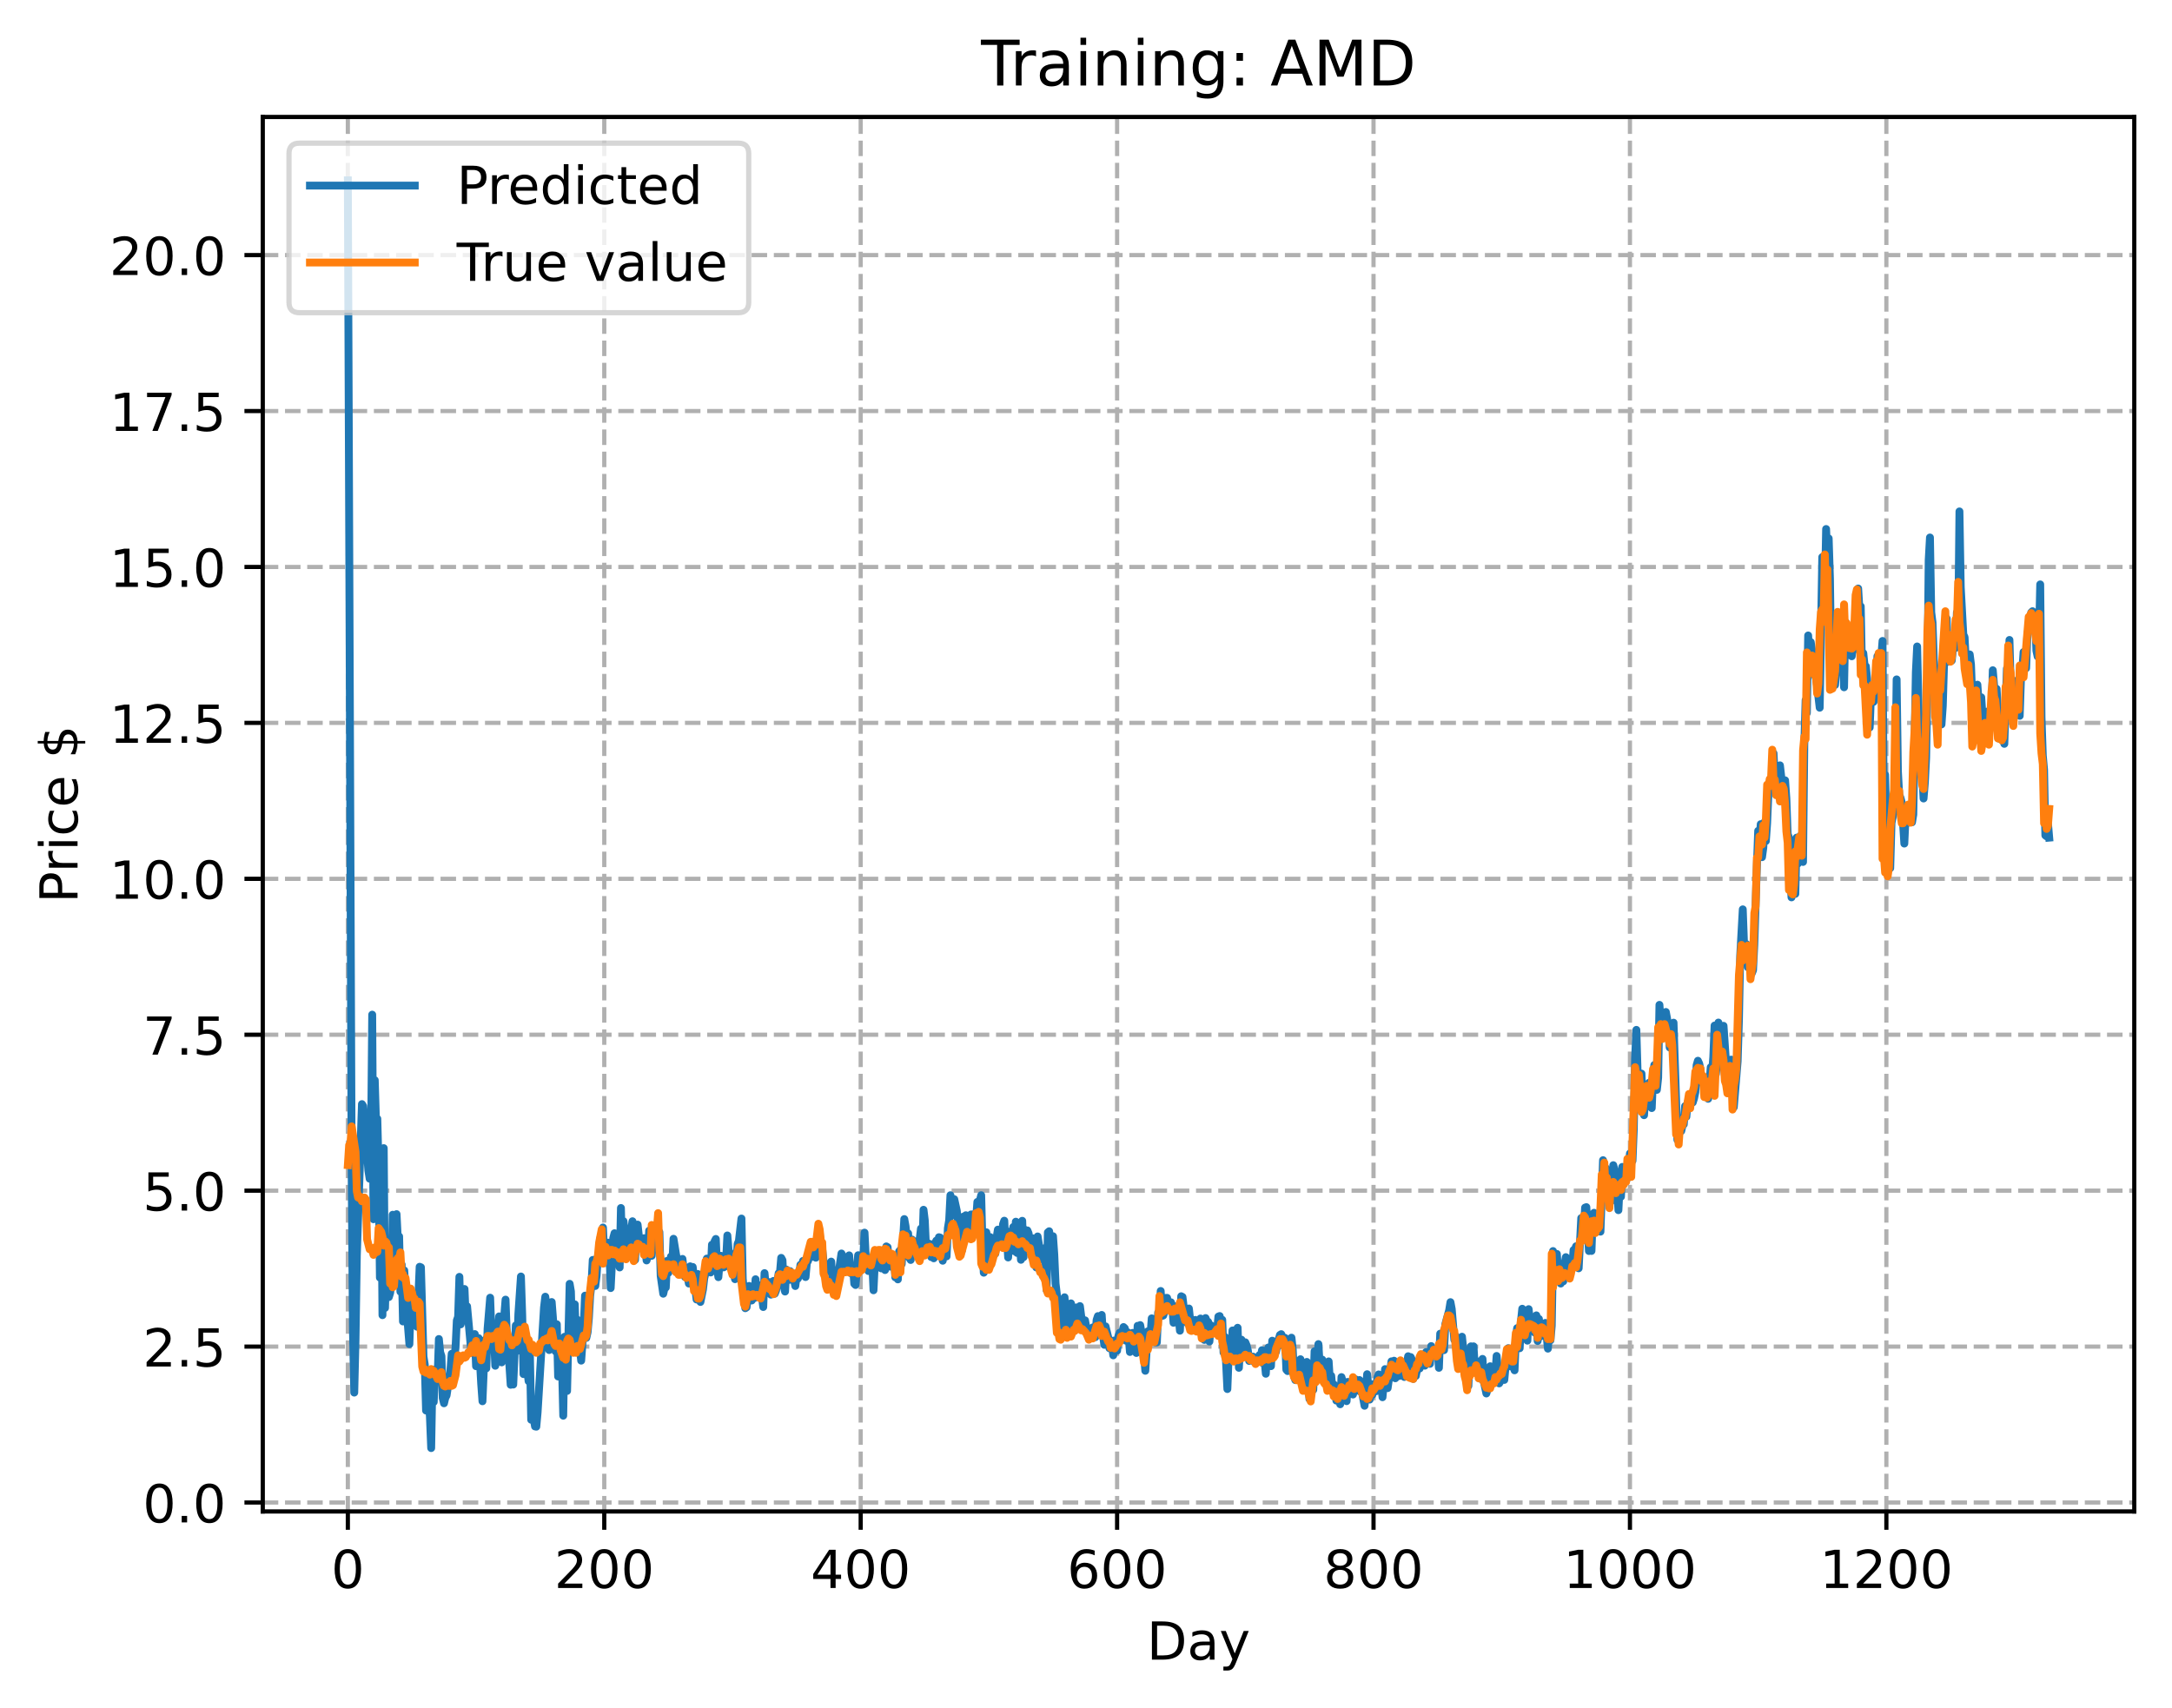 <?xml version="1.0" encoding="utf-8" standalone="no"?>
<!DOCTYPE svg PUBLIC "-//W3C//DTD SVG 1.1//EN"
  "http://www.w3.org/Graphics/SVG/1.1/DTD/svg11.dtd">
<!-- Created with matplotlib (https://matplotlib.org/) -->
<svg height="325.986pt" version="1.1" viewBox="0 0 414.464 325.986" width="414.464pt" xmlns="http://www.w3.org/2000/svg" xmlns:xlink="http://www.w3.org/1999/xlink">
 <defs>
  <style type="text/css">
*{stroke-linecap:butt;stroke-linejoin:round;}
  </style>
 </defs>
 <g id="figure_1">
  <g id="patch_1">
   <path d="M 0 325.986 
L 414.464 325.986 
L 414.464 0 
L 0 0 
z
" style="fill:#ffffff;"/>
  </g>
  <g id="axes_1">
   <g id="patch_2">
    <path d="M 50.144 288.43 
L 407.264 288.43 
L 407.264 22.318 
L 50.144 22.318 
z
" style="fill:#ffffff;"/>
   </g>
   <g id="matplotlib.axis_1">
    <g id="xtick_1">
     <g id="line2d_1">
      <path clip-path="url(#p7acba5726e)" d="M 66.376 288.43 
L 66.376 22.318 
" style="fill:none;stroke:#b0b0b0;stroke-dasharray:2.96,1.28;stroke-dashoffset:0;stroke-width:0.8;"/>
     </g>
     <g id="line2d_2">
      <defs>
       <path d="M 0 0 
L 0 3.5 
" id="m36f48e338a" style="stroke:#000000;stroke-width:0.8;"/>
      </defs>
      <g>
       <use style="stroke:#000000;stroke-width:0.8;" x="66.376" xlink:href="#m36f48e338a" y="288.43"/>
      </g>
     </g>
     <g id="text_1">
      <!-- 0 -->
      <defs>
       <path d="M 31.781 66.406 
Q 24.172 66.406 20.328 58.906 
Q 16.5 51.422 16.5 36.375 
Q 16.5 21.391 20.328 13.891 
Q 24.172 6.391 31.781 6.391 
Q 39.453 6.391 43.281 13.891 
Q 47.125 21.391 47.125 36.375 
Q 47.125 51.422 43.281 58.906 
Q 39.453 66.406 31.781 66.406 
z
M 31.781 74.219 
Q 44.047 74.219 50.516 64.516 
Q 56.984 54.828 56.984 36.375 
Q 56.984 17.969 50.516 8.266 
Q 44.047 -1.422 31.781 -1.422 
Q 19.531 -1.422 13.062 8.266 
Q 6.594 17.969 6.594 36.375 
Q 6.594 54.828 13.062 64.516 
Q 19.531 74.219 31.781 74.219 
z
" id="DejaVuSans-48"/>
      </defs>
      <g transform="translate(63.195 303.029)scale(0.1 -0.1)">
       <use xlink:href="#DejaVuSans-48"/>
      </g>
     </g>
    </g>
    <g id="xtick_2">
     <g id="line2d_3">
      <path clip-path="url(#p7acba5726e)" d="M 115.307 288.43 
L 115.307 22.318 
" style="fill:none;stroke:#b0b0b0;stroke-dasharray:2.96,1.28;stroke-dashoffset:0;stroke-width:0.8;"/>
     </g>
     <g id="line2d_4">
      <g>
       <use style="stroke:#000000;stroke-width:0.8;" x="115.307" xlink:href="#m36f48e338a" y="288.43"/>
      </g>
     </g>
     <g id="text_2">
      <!-- 200 -->
      <defs>
       <path d="M 19.188 8.297 
L 53.609 8.297 
L 53.609 0 
L 7.328 0 
L 7.328 8.297 
Q 12.938 14.109 22.625 23.891 
Q 32.328 33.688 34.812 36.531 
Q 39.547 41.844 41.422 45.531 
Q 43.312 49.219 43.312 52.781 
Q 43.312 58.594 39.234 62.25 
Q 35.156 65.922 28.609 65.922 
Q 23.969 65.922 18.812 64.312 
Q 13.672 62.703 7.812 59.422 
L 7.812 69.391 
Q 13.766 71.781 18.938 73 
Q 24.125 74.219 28.422 74.219 
Q 39.75 74.219 46.484 68.547 
Q 53.219 62.891 53.219 53.422 
Q 53.219 48.922 51.531 44.891 
Q 49.859 40.875 45.406 35.406 
Q 44.188 33.984 37.641 27.219 
Q 31.109 20.453 19.188 8.297 
z
" id="DejaVuSans-50"/>
      </defs>
      <g transform="translate(105.763 303.029)scale(0.1 -0.1)">
       <use xlink:href="#DejaVuSans-50"/>
       <use x="63.623" xlink:href="#DejaVuSans-48"/>
       <use x="127.246" xlink:href="#DejaVuSans-48"/>
      </g>
     </g>
    </g>
    <g id="xtick_3">
     <g id="line2d_5">
      <path clip-path="url(#p7acba5726e)" d="M 164.238 288.43 
L 164.238 22.318 
" style="fill:none;stroke:#b0b0b0;stroke-dasharray:2.96,1.28;stroke-dashoffset:0;stroke-width:0.8;"/>
     </g>
     <g id="line2d_6">
      <g>
       <use style="stroke:#000000;stroke-width:0.8;" x="164.238" xlink:href="#m36f48e338a" y="288.43"/>
      </g>
     </g>
     <g id="text_3">
      <!-- 400 -->
      <defs>
       <path d="M 37.797 64.312 
L 12.891 25.391 
L 37.797 25.391 
z
M 35.203 72.906 
L 47.609 72.906 
L 47.609 25.391 
L 58.016 25.391 
L 58.016 17.188 
L 47.609 17.188 
L 47.609 0 
L 37.797 0 
L 37.797 17.188 
L 4.891 17.188 
L 4.891 26.703 
z
" id="DejaVuSans-52"/>
      </defs>
      <g transform="translate(154.694 303.029)scale(0.1 -0.1)">
       <use xlink:href="#DejaVuSans-52"/>
       <use x="63.623" xlink:href="#DejaVuSans-48"/>
       <use x="127.246" xlink:href="#DejaVuSans-48"/>
      </g>
     </g>
    </g>
    <g id="xtick_4">
     <g id="line2d_7">
      <path clip-path="url(#p7acba5726e)" d="M 213.168 288.43 
L 213.168 22.318 
" style="fill:none;stroke:#b0b0b0;stroke-dasharray:2.96,1.28;stroke-dashoffset:0;stroke-width:0.8;"/>
     </g>
     <g id="line2d_8">
      <g>
       <use style="stroke:#000000;stroke-width:0.8;" x="213.168" xlink:href="#m36f48e338a" y="288.43"/>
      </g>
     </g>
     <g id="text_4">
      <!-- 600 -->
      <defs>
       <path d="M 33.016 40.375 
Q 26.375 40.375 22.484 35.828 
Q 18.609 31.297 18.609 23.391 
Q 18.609 15.531 22.484 10.953 
Q 26.375 6.391 33.016 6.391 
Q 39.656 6.391 43.531 10.953 
Q 47.406 15.531 47.406 23.391 
Q 47.406 31.297 43.531 35.828 
Q 39.656 40.375 33.016 40.375 
z
M 52.594 71.297 
L 52.594 62.312 
Q 48.875 64.062 45.094 64.984 
Q 41.312 65.922 37.594 65.922 
Q 27.828 65.922 22.672 59.328 
Q 17.531 52.734 16.797 39.406 
Q 19.672 43.656 24.016 45.922 
Q 28.375 48.188 33.594 48.188 
Q 44.578 48.188 50.953 41.516 
Q 57.328 34.859 57.328 23.391 
Q 57.328 12.156 50.688 5.359 
Q 44.047 -1.422 33.016 -1.422 
Q 20.359 -1.422 13.672 8.266 
Q 6.984 17.969 6.984 36.375 
Q 6.984 53.656 15.188 63.938 
Q 23.391 74.219 37.203 74.219 
Q 40.922 74.219 44.703 73.484 
Q 48.484 72.75 52.594 71.297 
z
" id="DejaVuSans-54"/>
      </defs>
      <g transform="translate(203.625 303.029)scale(0.1 -0.1)">
       <use xlink:href="#DejaVuSans-54"/>
       <use x="63.623" xlink:href="#DejaVuSans-48"/>
       <use x="127.246" xlink:href="#DejaVuSans-48"/>
      </g>
     </g>
    </g>
    <g id="xtick_5">
     <g id="line2d_9">
      <path clip-path="url(#p7acba5726e)" d="M 262.099 288.43 
L 262.099 22.318 
" style="fill:none;stroke:#b0b0b0;stroke-dasharray:2.96,1.28;stroke-dashoffset:0;stroke-width:0.8;"/>
     </g>
     <g id="line2d_10">
      <g>
       <use style="stroke:#000000;stroke-width:0.8;" x="262.099" xlink:href="#m36f48e338a" y="288.43"/>
      </g>
     </g>
     <g id="text_5">
      <!-- 800 -->
      <defs>
       <path d="M 31.781 34.625 
Q 24.75 34.625 20.719 30.859 
Q 16.703 27.094 16.703 20.516 
Q 16.703 13.922 20.719 10.156 
Q 24.75 6.391 31.781 6.391 
Q 38.812 6.391 42.859 10.172 
Q 46.922 13.969 46.922 20.516 
Q 46.922 27.094 42.891 30.859 
Q 38.875 34.625 31.781 34.625 
z
M 21.922 38.812 
Q 15.578 40.375 12.031 44.719 
Q 8.5 49.078 8.5 55.328 
Q 8.5 64.062 14.719 69.141 
Q 20.953 74.219 31.781 74.219 
Q 42.672 74.219 48.875 69.141 
Q 55.078 64.062 55.078 55.328 
Q 55.078 49.078 51.531 44.719 
Q 48 40.375 41.703 38.812 
Q 48.828 37.156 52.797 32.312 
Q 56.781 27.484 56.781 20.516 
Q 56.781 9.906 50.312 4.234 
Q 43.844 -1.422 31.781 -1.422 
Q 19.734 -1.422 13.25 4.234 
Q 6.781 9.906 6.781 20.516 
Q 6.781 27.484 10.781 32.312 
Q 14.797 37.156 21.922 38.812 
z
M 18.312 54.391 
Q 18.312 48.734 21.844 45.562 
Q 25.391 42.391 31.781 42.391 
Q 38.141 42.391 41.719 45.562 
Q 45.312 48.734 45.312 54.391 
Q 45.312 60.062 41.719 63.234 
Q 38.141 66.406 31.781 66.406 
Q 25.391 66.406 21.844 63.234 
Q 18.312 60.062 18.312 54.391 
z
" id="DejaVuSans-56"/>
      </defs>
      <g transform="translate(252.555 303.029)scale(0.1 -0.1)">
       <use xlink:href="#DejaVuSans-56"/>
       <use x="63.623" xlink:href="#DejaVuSans-48"/>
       <use x="127.246" xlink:href="#DejaVuSans-48"/>
      </g>
     </g>
    </g>
    <g id="xtick_6">
     <g id="line2d_11">
      <path clip-path="url(#p7acba5726e)" d="M 311.029 288.43 
L 311.029 22.318 
" style="fill:none;stroke:#b0b0b0;stroke-dasharray:2.96,1.28;stroke-dashoffset:0;stroke-width:0.8;"/>
     </g>
     <g id="line2d_12">
      <g>
       <use style="stroke:#000000;stroke-width:0.8;" x="311.029" xlink:href="#m36f48e338a" y="288.43"/>
      </g>
     </g>
     <g id="text_6">
      <!-- 1000 -->
      <defs>
       <path d="M 12.406 8.297 
L 28.516 8.297 
L 28.516 63.922 
L 10.984 60.406 
L 10.984 69.391 
L 28.422 72.906 
L 38.281 72.906 
L 38.281 8.297 
L 54.391 8.297 
L 54.391 0 
L 12.406 0 
z
" id="DejaVuSans-49"/>
      </defs>
      <g transform="translate(298.304 303.029)scale(0.1 -0.1)">
       <use xlink:href="#DejaVuSans-49"/>
       <use x="63.623" xlink:href="#DejaVuSans-48"/>
       <use x="127.246" xlink:href="#DejaVuSans-48"/>
       <use x="190.869" xlink:href="#DejaVuSans-48"/>
      </g>
     </g>
    </g>
    <g id="xtick_7">
     <g id="line2d_13">
      <path clip-path="url(#p7acba5726e)" d="M 359.96 288.43 
L 359.96 22.318 
" style="fill:none;stroke:#b0b0b0;stroke-dasharray:2.96,1.28;stroke-dashoffset:0;stroke-width:0.8;"/>
     </g>
     <g id="line2d_14">
      <g>
       <use style="stroke:#000000;stroke-width:0.8;" x="359.96" xlink:href="#m36f48e338a" y="288.43"/>
      </g>
     </g>
     <g id="text_7">
      <!-- 1200 -->
      <g transform="translate(347.235 303.029)scale(0.1 -0.1)">
       <use xlink:href="#DejaVuSans-49"/>
       <use x="63.623" xlink:href="#DejaVuSans-50"/>
       <use x="127.246" xlink:href="#DejaVuSans-48"/>
       <use x="190.869" xlink:href="#DejaVuSans-48"/>
      </g>
     </g>
    </g>
    <g id="text_8">
     <!-- Day -->
     <defs>
      <path d="M 19.672 64.797 
L 19.672 8.109 
L 31.594 8.109 
Q 46.688 8.109 53.688 14.938 
Q 60.688 21.781 60.688 36.531 
Q 60.688 51.172 53.688 57.984 
Q 46.688 64.797 31.594 64.797 
z
M 9.812 72.906 
L 30.078 72.906 
Q 51.266 72.906 61.172 64.094 
Q 71.094 55.281 71.094 36.531 
Q 71.094 17.672 61.125 8.828 
Q 51.172 0 30.078 0 
L 9.812 0 
z
" id="DejaVuSans-68"/>
      <path d="M 34.281 27.484 
Q 23.391 27.484 19.188 25 
Q 14.984 22.516 14.984 16.5 
Q 14.984 11.719 18.141 8.906 
Q 21.297 6.109 26.703 6.109 
Q 34.188 6.109 38.703 11.406 
Q 43.219 16.703 43.219 25.484 
L 43.219 27.484 
z
M 52.203 31.203 
L 52.203 0 
L 43.219 0 
L 43.219 8.297 
Q 40.141 3.328 35.547 0.953 
Q 30.953 -1.422 24.312 -1.422 
Q 15.922 -1.422 10.953 3.297 
Q 6 8.016 6 15.922 
Q 6 25.141 12.172 29.828 
Q 18.359 34.516 30.609 34.516 
L 43.219 34.516 
L 43.219 35.406 
Q 43.219 41.609 39.141 45 
Q 35.062 48.391 27.688 48.391 
Q 23 48.391 18.547 47.266 
Q 14.109 46.141 10.016 43.891 
L 10.016 52.203 
Q 14.938 54.109 19.578 55.047 
Q 24.219 56 28.609 56 
Q 40.484 56 46.344 49.844 
Q 52.203 43.703 52.203 31.203 
z
" id="DejaVuSans-97"/>
      <path d="M 32.172 -5.078 
Q 28.375 -14.844 24.75 -17.812 
Q 21.141 -20.797 15.094 -20.797 
L 7.906 -20.797 
L 7.906 -13.281 
L 13.188 -13.281 
Q 16.891 -13.281 18.938 -11.516 
Q 21 -9.766 23.484 -3.219 
L 25.094 0.875 
L 2.984 54.688 
L 12.5 54.688 
L 29.594 11.922 
L 46.688 54.688 
L 56.203 54.688 
z
" id="DejaVuSans-121"/>
     </defs>
     <g transform="translate(218.83 316.707)scale(0.1 -0.1)">
      <use xlink:href="#DejaVuSans-68"/>
      <use x="77.002" xlink:href="#DejaVuSans-97"/>
      <use x="138.281" xlink:href="#DejaVuSans-121"/>
     </g>
    </g>
   </g>
   <g id="matplotlib.axis_2">
    <g id="ytick_1">
     <g id="line2d_15">
      <path clip-path="url(#p7acba5726e)" d="M 50.144 286.721 
L 407.264 286.721 
" style="fill:none;stroke:#b0b0b0;stroke-dasharray:2.96,1.28;stroke-dashoffset:0;stroke-width:0.8;"/>
     </g>
     <g id="line2d_16">
      <defs>
       <path d="M 0 0 
L -3.5 0 
" id="m2b8c61519d" style="stroke:#000000;stroke-width:0.8;"/>
      </defs>
      <g>
       <use style="stroke:#000000;stroke-width:0.8;" x="50.144" xlink:href="#m2b8c61519d" y="286.721"/>
      </g>
     </g>
     <g id="text_9">
      <!-- 0.0 -->
      <defs>
       <path d="M 10.688 12.406 
L 21 12.406 
L 21 0 
L 10.688 0 
z
" id="DejaVuSans-46"/>
      </defs>
      <g transform="translate(27.241 290.52)scale(0.1 -0.1)">
       <use xlink:href="#DejaVuSans-48"/>
       <use x="63.623" xlink:href="#DejaVuSans-46"/>
       <use x="95.41" xlink:href="#DejaVuSans-48"/>
      </g>
     </g>
    </g>
    <g id="ytick_2">
     <g id="line2d_17">
      <path clip-path="url(#p7acba5726e)" d="M 50.144 256.966 
L 407.264 256.966 
" style="fill:none;stroke:#b0b0b0;stroke-dasharray:2.96,1.28;stroke-dashoffset:0;stroke-width:0.8;"/>
     </g>
     <g id="line2d_18">
      <g>
       <use style="stroke:#000000;stroke-width:0.8;" x="50.144" xlink:href="#m2b8c61519d" y="256.966"/>
      </g>
     </g>
     <g id="text_10">
      <!-- 2.5 -->
      <defs>
       <path d="M 10.797 72.906 
L 49.516 72.906 
L 49.516 64.594 
L 19.828 64.594 
L 19.828 46.734 
Q 21.969 47.469 24.109 47.828 
Q 26.266 48.188 28.422 48.188 
Q 40.625 48.188 47.75 41.5 
Q 54.891 34.812 54.891 23.391 
Q 54.891 11.625 47.562 5.094 
Q 40.234 -1.422 26.906 -1.422 
Q 22.312 -1.422 17.547 -0.641 
Q 12.797 0.141 7.719 1.703 
L 7.719 11.625 
Q 12.109 9.234 16.797 8.062 
Q 21.484 6.891 26.703 6.891 
Q 35.156 6.891 40.078 11.328 
Q 45.016 15.766 45.016 23.391 
Q 45.016 31 40.078 35.438 
Q 35.156 39.891 26.703 39.891 
Q 22.75 39.891 18.812 39.016 
Q 14.891 38.141 10.797 36.281 
z
" id="DejaVuSans-53"/>
      </defs>
      <g transform="translate(27.241 260.765)scale(0.1 -0.1)">
       <use xlink:href="#DejaVuSans-50"/>
       <use x="63.623" xlink:href="#DejaVuSans-46"/>
       <use x="95.41" xlink:href="#DejaVuSans-53"/>
      </g>
     </g>
    </g>
    <g id="ytick_3">
     <g id="line2d_19">
      <path clip-path="url(#p7acba5726e)" d="M 50.144 227.211 
L 407.264 227.211 
" style="fill:none;stroke:#b0b0b0;stroke-dasharray:2.96,1.28;stroke-dashoffset:0;stroke-width:0.8;"/>
     </g>
     <g id="line2d_20">
      <g>
       <use style="stroke:#000000;stroke-width:0.8;" x="50.144" xlink:href="#m2b8c61519d" y="227.211"/>
      </g>
     </g>
     <g id="text_11">
      <!-- 5.0 -->
      <g transform="translate(27.241 231.01)scale(0.1 -0.1)">
       <use xlink:href="#DejaVuSans-53"/>
       <use x="63.623" xlink:href="#DejaVuSans-46"/>
       <use x="95.41" xlink:href="#DejaVuSans-48"/>
      </g>
     </g>
    </g>
    <g id="ytick_4">
     <g id="line2d_21">
      <path clip-path="url(#p7acba5726e)" d="M 50.144 197.456 
L 407.264 197.456 
" style="fill:none;stroke:#b0b0b0;stroke-dasharray:2.96,1.28;stroke-dashoffset:0;stroke-width:0.8;"/>
     </g>
     <g id="line2d_22">
      <g>
       <use style="stroke:#000000;stroke-width:0.8;" x="50.144" xlink:href="#m2b8c61519d" y="197.456"/>
      </g>
     </g>
     <g id="text_12">
      <!-- 7.5 -->
      <defs>
       <path d="M 8.203 72.906 
L 55.078 72.906 
L 55.078 68.703 
L 28.609 0 
L 18.312 0 
L 43.219 64.594 
L 8.203 64.594 
z
" id="DejaVuSans-55"/>
      </defs>
      <g transform="translate(27.241 201.255)scale(0.1 -0.1)">
       <use xlink:href="#DejaVuSans-55"/>
       <use x="63.623" xlink:href="#DejaVuSans-46"/>
       <use x="95.41" xlink:href="#DejaVuSans-53"/>
      </g>
     </g>
    </g>
    <g id="ytick_5">
     <g id="line2d_23">
      <path clip-path="url(#p7acba5726e)" d="M 50.144 167.701 
L 407.264 167.701 
" style="fill:none;stroke:#b0b0b0;stroke-dasharray:2.96,1.28;stroke-dashoffset:0;stroke-width:0.8;"/>
     </g>
     <g id="line2d_24">
      <g>
       <use style="stroke:#000000;stroke-width:0.8;" x="50.144" xlink:href="#m2b8c61519d" y="167.701"/>
      </g>
     </g>
     <g id="text_13">
      <!-- 10.0 -->
      <g transform="translate(20.878 171.5)scale(0.1 -0.1)">
       <use xlink:href="#DejaVuSans-49"/>
       <use x="63.623" xlink:href="#DejaVuSans-48"/>
       <use x="127.246" xlink:href="#DejaVuSans-46"/>
       <use x="159.033" xlink:href="#DejaVuSans-48"/>
      </g>
     </g>
    </g>
    <g id="ytick_6">
     <g id="line2d_25">
      <path clip-path="url(#p7acba5726e)" d="M 50.144 137.946 
L 407.264 137.946 
" style="fill:none;stroke:#b0b0b0;stroke-dasharray:2.96,1.28;stroke-dashoffset:0;stroke-width:0.8;"/>
     </g>
     <g id="line2d_26">
      <g>
       <use style="stroke:#000000;stroke-width:0.8;" x="50.144" xlink:href="#m2b8c61519d" y="137.946"/>
      </g>
     </g>
     <g id="text_14">
      <!-- 12.5 -->
      <g transform="translate(20.878 141.745)scale(0.1 -0.1)">
       <use xlink:href="#DejaVuSans-49"/>
       <use x="63.623" xlink:href="#DejaVuSans-50"/>
       <use x="127.246" xlink:href="#DejaVuSans-46"/>
       <use x="159.033" xlink:href="#DejaVuSans-53"/>
      </g>
     </g>
    </g>
    <g id="ytick_7">
     <g id="line2d_27">
      <path clip-path="url(#p7acba5726e)" d="M 50.144 108.191 
L 407.264 108.191 
" style="fill:none;stroke:#b0b0b0;stroke-dasharray:2.96,1.28;stroke-dashoffset:0;stroke-width:0.8;"/>
     </g>
     <g id="line2d_28">
      <g>
       <use style="stroke:#000000;stroke-width:0.8;" x="50.144" xlink:href="#m2b8c61519d" y="108.191"/>
      </g>
     </g>
     <g id="text_15">
      <!-- 15.0 -->
      <g transform="translate(20.878 111.99)scale(0.1 -0.1)">
       <use xlink:href="#DejaVuSans-49"/>
       <use x="63.623" xlink:href="#DejaVuSans-53"/>
       <use x="127.246" xlink:href="#DejaVuSans-46"/>
       <use x="159.033" xlink:href="#DejaVuSans-48"/>
      </g>
     </g>
    </g>
    <g id="ytick_8">
     <g id="line2d_29">
      <path clip-path="url(#p7acba5726e)" d="M 50.144 78.436 
L 407.264 78.436 
" style="fill:none;stroke:#b0b0b0;stroke-dasharray:2.96,1.28;stroke-dashoffset:0;stroke-width:0.8;"/>
     </g>
     <g id="line2d_30">
      <g>
       <use style="stroke:#000000;stroke-width:0.8;" x="50.144" xlink:href="#m2b8c61519d" y="78.436"/>
      </g>
     </g>
     <g id="text_16">
      <!-- 17.5 -->
      <g transform="translate(20.878 82.235)scale(0.1 -0.1)">
       <use xlink:href="#DejaVuSans-49"/>
       <use x="63.623" xlink:href="#DejaVuSans-55"/>
       <use x="127.246" xlink:href="#DejaVuSans-46"/>
       <use x="159.033" xlink:href="#DejaVuSans-53"/>
      </g>
     </g>
    </g>
    <g id="ytick_9">
     <g id="line2d_31">
      <path clip-path="url(#p7acba5726e)" d="M 50.144 48.68 
L 407.264 48.68 
" style="fill:none;stroke:#b0b0b0;stroke-dasharray:2.96,1.28;stroke-dashoffset:0;stroke-width:0.8;"/>
     </g>
     <g id="line2d_32">
      <g>
       <use style="stroke:#000000;stroke-width:0.8;" x="50.144" xlink:href="#m2b8c61519d" y="48.68"/>
      </g>
     </g>
     <g id="text_17">
      <!-- 20.0 -->
      <g transform="translate(20.878 52.48)scale(0.1 -0.1)">
       <use xlink:href="#DejaVuSans-50"/>
       <use x="63.623" xlink:href="#DejaVuSans-48"/>
       <use x="127.246" xlink:href="#DejaVuSans-46"/>
       <use x="159.033" xlink:href="#DejaVuSans-48"/>
      </g>
     </g>
    </g>
    <g id="text_18">
     <!-- Price $ -->
     <defs>
      <path d="M 19.672 64.797 
L 19.672 37.406 
L 32.078 37.406 
Q 38.969 37.406 42.719 40.969 
Q 46.484 44.531 46.484 51.125 
Q 46.484 57.672 42.719 61.234 
Q 38.969 64.797 32.078 64.797 
z
M 9.812 72.906 
L 32.078 72.906 
Q 44.344 72.906 50.609 67.359 
Q 56.891 61.812 56.891 51.125 
Q 56.891 40.328 50.609 34.812 
Q 44.344 29.297 32.078 29.297 
L 19.672 29.297 
L 19.672 0 
L 9.812 0 
z
" id="DejaVuSans-80"/>
      <path d="M 41.109 46.297 
Q 39.594 47.172 37.812 47.578 
Q 36.031 48 33.891 48 
Q 26.266 48 22.188 43.047 
Q 18.109 38.094 18.109 28.812 
L 18.109 0 
L 9.078 0 
L 9.078 54.688 
L 18.109 54.688 
L 18.109 46.188 
Q 20.953 51.172 25.484 53.578 
Q 30.031 56 36.531 56 
Q 37.453 56 38.578 55.875 
Q 39.703 55.766 41.062 55.516 
z
" id="DejaVuSans-114"/>
      <path d="M 9.422 54.688 
L 18.406 54.688 
L 18.406 0 
L 9.422 0 
z
M 9.422 75.984 
L 18.406 75.984 
L 18.406 64.594 
L 9.422 64.594 
z
" id="DejaVuSans-105"/>
      <path d="M 48.781 52.594 
L 48.781 44.188 
Q 44.969 46.297 41.141 47.344 
Q 37.312 48.391 33.406 48.391 
Q 24.656 48.391 19.812 42.844 
Q 14.984 37.312 14.984 27.297 
Q 14.984 17.281 19.812 11.734 
Q 24.656 6.203 33.406 6.203 
Q 37.312 6.203 41.141 7.25 
Q 44.969 8.297 48.781 10.406 
L 48.781 2.094 
Q 45.016 0.344 40.984 -0.531 
Q 36.969 -1.422 32.422 -1.422 
Q 20.062 -1.422 12.781 6.344 
Q 5.516 14.109 5.516 27.297 
Q 5.516 40.672 12.859 48.328 
Q 20.219 56 33.016 56 
Q 37.156 56 41.109 55.141 
Q 45.062 54.297 48.781 52.594 
z
" id="DejaVuSans-99"/>
      <path d="M 56.203 29.594 
L 56.203 25.203 
L 14.891 25.203 
Q 15.484 15.922 20.484 11.062 
Q 25.484 6.203 34.422 6.203 
Q 39.594 6.203 44.453 7.469 
Q 49.312 8.734 54.109 11.281 
L 54.109 2.781 
Q 49.266 0.734 44.188 -0.344 
Q 39.109 -1.422 33.891 -1.422 
Q 20.797 -1.422 13.156 6.188 
Q 5.516 13.812 5.516 26.812 
Q 5.516 40.234 12.766 48.109 
Q 20.016 56 32.328 56 
Q 43.359 56 49.781 48.891 
Q 56.203 41.797 56.203 29.594 
z
M 47.219 32.234 
Q 47.125 39.594 43.094 43.984 
Q 39.062 48.391 32.422 48.391 
Q 24.906 48.391 20.391 44.141 
Q 15.875 39.891 15.188 32.172 
z
" id="DejaVuSans-101"/>
      <path id="DejaVuSans-32"/>
      <path d="M 33.797 -14.703 
L 28.906 -14.703 
L 28.859 0 
Q 23.734 0.094 18.609 1.188 
Q 13.484 2.297 8.297 4.5 
L 8.297 13.281 
Q 13.281 10.156 18.375 8.562 
Q 23.484 6.984 28.906 6.938 
L 28.906 29.203 
Q 18.109 30.953 13.203 35.156 
Q 8.297 39.359 8.297 46.688 
Q 8.297 54.641 13.625 59.219 
Q 18.953 63.812 28.906 64.5 
L 28.906 75.984 
L 33.797 75.984 
L 33.797 64.656 
Q 38.328 64.453 42.578 63.688 
Q 46.828 62.938 50.875 61.625 
L 50.875 53.078 
Q 46.828 55.125 42.547 56.25 
Q 38.281 57.375 33.797 57.562 
L 33.797 36.719 
Q 44.875 35.016 50.094 30.609 
Q 55.328 26.219 55.328 18.609 
Q 55.328 10.359 49.781 5.594 
Q 44.234 0.828 33.797 0.094 
z
M 28.906 37.594 
L 28.906 57.625 
Q 23.25 56.984 20.266 54.391 
Q 17.281 51.812 17.281 47.516 
Q 17.281 43.312 20.031 40.969 
Q 22.797 38.625 28.906 37.594 
z
M 33.797 28.219 
L 33.797 7.078 
Q 39.984 7.906 43.141 10.594 
Q 46.297 13.281 46.297 17.672 
Q 46.297 21.969 43.281 24.5 
Q 40.281 27.047 33.797 28.219 
z
" id="DejaVuSans-36"/>
     </defs>
     <g transform="translate(14.798 172.342)rotate(-90)scale(0.1 -0.1)">
      <use xlink:href="#DejaVuSans-80"/>
      <use x="58.553" xlink:href="#DejaVuSans-114"/>
      <use x="99.666" xlink:href="#DejaVuSans-105"/>
      <use x="127.449" xlink:href="#DejaVuSans-99"/>
      <use x="182.43" xlink:href="#DejaVuSans-101"/>
      <use x="243.953" xlink:href="#DejaVuSans-32"/>
      <use x="275.74" xlink:href="#DejaVuSans-36"/>
     </g>
    </g>
   </g>
   <g id="line2d_33">
    <path clip-path="url(#p7acba5726e)" d="M 66.376 34.414 
L 67.11 224.602 
L 67.355 254.173 
L 67.6 265.746 
L 67.844 255.56 
L 68.089 239.572 
L 69.068 210.692 
L 69.312 211.082 
L 69.557 213.916 
L 69.802 212.554 
L 70.046 220.1 
L 70.291 223.365 
L 70.536 224.934 
L 70.78 220.781 
L 71.025 193.625 
L 71.27 232.664 
L 71.514 206.126 
L 71.759 214.391 
L 72.003 213.486 
L 72.248 223.226 
L 72.493 243.805 
L 72.737 221.774 
L 72.982 250.973 
L 73.227 219.097 
L 73.471 249.596 
L 73.716 240.744 
L 74.205 247.52 
L 74.45 246.713 
L 74.695 244.716 
L 74.939 231.806 
L 75.184 237.081 
L 75.429 232.894 
L 75.673 231.694 
L 75.918 236.555 
L 76.163 235.941 
L 76.407 246.489 
L 76.652 241.326 
L 76.897 252.171 
L 77.141 242.436 
L 77.631 250.408 
L 78.12 256.499 
L 78.364 248.817 
L 78.609 252.558 
L 78.854 248.65 
L 79.098 251.474 
L 79.343 251.935 
L 79.588 253.182 
L 80.077 241.734 
L 80.322 241.835 
L 80.811 258.863 
L 81.056 260.414 
L 81.3 269.172 
L 81.545 267.599 
L 81.79 267.206 
L 82.034 270.287 
L 82.279 276.334 
L 82.524 262.73 
L 82.768 267.531 
L 83.013 261.337 
L 83.258 263.395 
L 83.502 262.979 
L 83.747 255.521 
L 83.991 258.034 
L 84.236 258.78 
L 84.481 266.77 
L 84.725 267.787 
L 84.97 266.758 
L 85.215 266.298 
L 85.949 261.507 
L 86.193 258.336 
L 86.438 260.369 
L 86.683 259.138 
L 86.927 257.177 
L 87.172 251.973 
L 87.417 251.3 
L 87.661 243.659 
L 87.906 252.729 
L 88.151 251.73 
L 88.64 245.979 
L 88.885 251.748 
L 89.129 249.278 
L 89.863 257.243 
L 90.108 257.164 
L 90.352 255.158 
L 90.597 254.58 
L 90.842 260.71 
L 91.086 259.405 
L 91.331 255.35 
L 91.82 264.033 
L 92.065 267.4 
L 92.554 255.712 
L 92.799 261.122 
L 93.044 253.533 
L 93.533 247.638 
L 93.778 254.532 
L 94.022 256.23 
L 94.267 255.363 
L 94.512 260.625 
L 95.246 251.203 
L 95.49 259.502 
L 95.735 259.98 
L 95.979 254.108 
L 96.469 248.007 
L 96.713 254.79 
L 96.958 256.852 
L 97.447 264.257 
L 97.692 261.719 
L 97.937 264.213 
L 98.426 252.926 
L 98.671 257.794 
L 98.915 250.762 
L 99.405 243.591 
L 99.649 250.918 
L 99.894 262.217 
L 100.139 256.572 
L 100.383 257.408 
L 100.628 261.709 
L 100.873 263.575 
L 101.117 258.398 
L 101.362 270.929 
L 101.607 269.369 
L 102.096 272.202 
L 102.34 272.253 
L 102.585 269.534 
L 103.808 249.499 
L 104.053 247.448 
L 104.298 249.342 
L 104.542 252.471 
L 104.787 257.623 
L 105.276 248.465 
L 106.01 257.873 
L 106.255 252.705 
L 106.5 262.672 
L 106.744 258.533 
L 106.989 259.071 
L 107.234 260.196 
L 107.478 270.154 
L 107.723 255.093 
L 108.212 265.433 
L 108.701 244.988 
L 108.946 246.455 
L 109.191 255.313 
L 109.435 254.612 
L 109.68 248.903 
L 109.925 256.57 
L 110.169 251.832 
L 110.414 257.677 
L 110.659 257.535 
L 110.903 259.649 
L 111.393 252.971 
L 111.637 247.244 
L 111.882 255.311 
L 112.127 254.236 
L 112.371 251.522 
L 112.616 247.277 
L 112.861 245.207 
L 113.105 240.432 
L 113.35 241.341 
L 113.595 245.401 
L 113.839 243.465 
L 114.084 239.746 
L 114.328 239.68 
L 114.573 236.222 
L 114.818 237.016 
L 115.062 234.248 
L 115.307 239.677 
L 115.552 240.501 
L 115.796 237.4 
L 116.041 237.133 
L 116.286 238.416 
L 116.53 245.802 
L 117.02 236.251 
L 117.264 235.336 
L 117.509 236.982 
L 117.754 237.062 
L 117.998 236.576 
L 118.243 241.867 
L 118.488 230.52 
L 118.732 240.046 
L 118.977 233.037 
L 119.222 235.303 
L 119.466 234.712 
L 119.711 238.88 
L 119.955 235.724 
L 120.2 238.041 
L 120.445 234.69 
L 120.689 233.05 
L 121.179 240.421 
L 121.423 235.979 
L 121.668 233.687 
L 121.913 235.891 
L 122.157 236.978 
L 122.402 237.356 
L 122.647 237.17 
L 122.891 236.284 
L 123.136 237.877 
L 123.381 240.532 
L 123.625 239.749 
L 123.87 234.849 
L 124.115 238.47 
L 124.359 239.642 
L 124.604 236.803 
L 124.849 236.923 
L 125.093 238.365 
L 125.338 234.736 
L 125.583 235.32 
L 125.827 235.117 
L 126.072 243.5 
L 126.561 246.88 
L 126.806 245.824 
L 127.05 245.701 
L 127.295 240.614 
L 127.54 242.9 
L 127.784 242.004 
L 128.029 239.79 
L 128.274 241.614 
L 128.518 236.395 
L 129.008 239.407 
L 129.252 240.558 
L 129.497 243.039 
L 129.742 240.492 
L 129.986 243.035 
L 130.231 240.237 
L 130.476 242.507 
L 130.72 243.701 
L 130.965 243.039 
L 131.21 243.681 
L 131.454 244.94 
L 131.699 241.648 
L 131.943 244.066 
L 132.188 241.771 
L 132.922 247.982 
L 133.167 243.119 
L 133.411 247.33 
L 133.656 248.451 
L 134.145 246.026 
L 134.39 243.903 
L 134.635 242.92 
L 134.879 240.171 
L 135.124 241.834 
L 135.369 241.651 
L 135.613 242.824 
L 135.858 237.514 
L 136.103 239.643 
L 136.347 236.898 
L 136.592 236.428 
L 136.837 241.985 
L 137.081 243.72 
L 137.326 240.859 
L 137.571 239.644 
L 138.06 241.855 
L 138.304 241.734 
L 138.549 240.652 
L 138.794 235.759 
L 139.038 238.657 
L 139.283 239.051 
L 139.528 240.984 
L 140.017 242.878 
L 140.262 244.104 
L 140.751 237.37 
L 140.996 236.795 
L 141.485 232.531 
L 141.73 244.001 
L 142.219 249.645 
L 142.464 249.473 
L 142.953 245.393 
L 143.442 248.171 
L 143.687 245.984 
L 143.931 247.726 
L 144.176 244.116 
L 144.421 247.045 
L 144.665 245.19 
L 144.91 245.567 
L 145.155 245.666 
L 145.644 249.416 
L 145.889 242.946 
L 146.133 245.485 
L 146.378 245.391 
L 146.623 246.05 
L 146.867 244.663 
L 147.112 247.054 
L 147.357 246.947 
L 147.601 244.434 
L 147.846 246.869 
L 148.091 246.257 
L 148.58 242.96 
L 148.825 242.967 
L 149.069 240.037 
L 149.314 240.491 
L 149.559 245.431 
L 149.803 246.466 
L 150.048 242.266 
L 150.537 244.252 
L 150.782 242.573 
L 151.026 243.297 
L 151.271 242.957 
L 151.76 245.409 
L 152.005 243.549 
L 152.25 244.01 
L 152.494 243.335 
L 152.739 241.36 
L 152.984 242.622 
L 153.228 240.62 
L 153.473 241.43 
L 153.718 243.695 
L 153.962 241.019 
L 154.207 240.595 
L 154.452 239.245 
L 154.696 239.721 
L 154.941 239.846 
L 155.186 238.498 
L 155.43 238.596 
L 155.675 240.006 
L 155.919 237.309 
L 156.164 239.271 
L 156.409 235.265 
L 156.653 239.107 
L 156.898 238.327 
L 157.387 242.894 
L 157.632 242.636 
L 157.877 242.033 
L 158.121 242.225 
L 158.611 240.748 
L 158.855 244.074 
L 159.1 245.569 
L 159.345 244.656 
L 159.589 245.692 
L 159.834 242.942 
L 160.079 242.565 
L 160.568 239.201 
L 160.813 239.73 
L 161.057 240.683 
L 161.791 241.962 
L 162.036 239.558 
L 162.28 242.932 
L 162.525 241.794 
L 162.77 241.716 
L 163.014 244.975 
L 163.259 245.215 
L 163.748 239.534 
L 163.993 240.243 
L 164.238 242.468 
L 164.727 240.097 
L 164.972 235.224 
L 165.216 240.076 
L 165.706 242.548 
L 165.95 241.18 
L 166.195 242.273 
L 166.44 240.854 
L 166.684 246.223 
L 166.929 241.122 
L 167.174 240.115 
L 167.418 240.504 
L 167.907 238.645 
L 168.152 242.043 
L 168.641 239.977 
L 168.886 242.363 
L 169.131 237.851 
L 169.375 238.001 
L 169.62 241.53 
L 169.865 241.707 
L 170.109 240 
L 170.354 241.776 
L 170.599 239.583 
L 170.843 243.754 
L 171.088 243.662 
L 171.333 244.145 
L 171.577 238.788 
L 171.822 238.511 
L 172.067 241.214 
L 172.556 232.633 
L 172.801 233.974 
L 173.045 236.241 
L 173.29 235.357 
L 173.534 240.04 
L 173.779 240.438 
L 174.024 236.54 
L 174.268 238.035 
L 174.513 238.378 
L 174.758 236.906 
L 175.002 237.219 
L 175.247 238.541 
L 175.736 234.453 
L 175.981 238.716 
L 176.226 230.86 
L 176.47 232.882 
L 176.715 238.288 
L 176.96 238.092 
L 177.204 237.287 
L 177.449 239.195 
L 177.694 239.881 
L 177.938 237.429 
L 178.183 240.119 
L 178.428 237.308 
L 178.672 236.746 
L 178.917 238.221 
L 179.162 236.095 
L 179.406 236.165 
L 179.651 237.779 
L 179.895 240.585 
L 180.14 237.753 
L 180.385 237.065 
L 180.629 239.752 
L 180.874 234.366 
L 181.119 232.873 
L 181.363 228.083 
L 181.608 229.452 
L 181.853 231.86 
L 182.097 228.845 
L 182.587 231.095 
L 183.076 236.876 
L 183.321 236.082 
L 183.565 238.602 
L 183.81 232.174 
L 184.055 235.129 
L 184.299 231.902 
L 184.544 233.75 
L 184.789 234.063 
L 185.278 231.756 
L 185.522 231.749 
L 185.767 234.283 
L 186.012 233.958 
L 186.256 232.711 
L 186.501 229.357 
L 186.746 233.677 
L 186.99 229.06 
L 187.235 228.082 
L 187.48 237.921 
L 187.724 242.869 
L 187.969 242.347 
L 188.214 235.15 
L 188.458 237.198 
L 188.703 240.703 
L 188.948 236.067 
L 189.192 239.093 
L 189.682 236.82 
L 189.926 239.235 
L 190.171 236.171 
L 190.416 234.648 
L 190.66 235.498 
L 190.905 234.693 
L 191.15 237.017 
L 191.394 233.631 
L 191.639 232.943 
L 191.883 238.188 
L 192.128 235.735 
L 192.373 239.96 
L 192.617 235.043 
L 192.862 235.096 
L 193.107 237.885 
L 193.351 234.14 
L 193.596 238.783 
L 193.841 233.132 
L 194.085 239.097 
L 194.33 234.402 
L 194.575 236.046 
L 194.819 240.404 
L 195.064 232.963 
L 195.309 239.911 
L 195.553 234.648 
L 195.798 238.844 
L 196.043 234.798 
L 196.287 235.382 
L 196.532 238.85 
L 196.777 237.052 
L 197.021 236.292 
L 197.266 238 
L 197.51 241.364 
L 197.755 241.865 
L 198 235.947 
L 198.244 237.452 
L 198.489 240.006 
L 198.734 239.634 
L 198.978 240.416 
L 199.223 238.217 
L 199.468 239.495 
L 199.712 246.2 
L 199.957 235.167 
L 200.202 234.958 
L 200.446 237.047 
L 200.691 237.12 
L 200.936 235.902 
L 201.18 239.375 
L 201.425 244.933 
L 201.67 246.988 
L 201.914 252 
L 202.159 249.735 
L 202.404 248.967 
L 202.648 250.582 
L 202.893 253.965 
L 203.138 247.553 
L 203.382 251.184 
L 203.627 251.659 
L 203.871 250.573 
L 204.116 253.365 
L 204.361 248.718 
L 204.85 251.082 
L 205.095 250.976 
L 205.339 249.505 
L 205.584 252.266 
L 205.829 249.443 
L 206.073 249.237 
L 206.318 251.16 
L 206.807 252.893 
L 207.052 251.957 
L 207.541 254.694 
L 207.786 253.8 
L 208.031 253.978 
L 208.275 254.987 
L 208.52 253.305 
L 209.009 255.172 
L 209.254 251.892 
L 209.498 251.15 
L 209.743 253.472 
L 209.988 253.477 
L 210.232 250.926 
L 210.477 254.81 
L 210.722 256.631 
L 210.966 253.11 
L 211.456 255.158 
L 211.7 257.283 
L 211.945 255.775 
L 212.19 256.667 
L 212.434 258.636 
L 212.679 255.797 
L 213.168 257.754 
L 213.413 254.918 
L 213.658 254.309 
L 213.902 255.283 
L 214.392 253.236 
L 214.636 253.469 
L 214.881 255.851 
L 215.126 254.199 
L 215.37 255.057 
L 215.615 257.996 
L 216.104 254.357 
L 216.349 256.403 
L 216.593 255.401 
L 216.838 258.186 
L 217.083 253.003 
L 217.327 253.549 
L 217.572 252.865 
L 218.061 255.659 
L 218.551 261.585 
L 219.04 254.052 
L 219.285 254.141 
L 219.529 254.903 
L 219.774 251.58 
L 220.019 253.728 
L 220.508 256.183 
L 220.753 256.169 
L 220.997 250.472 
L 221.242 251.095 
L 221.486 246.354 
L 221.731 251.116 
L 221.976 251.038 
L 222.22 250.267 
L 222.465 247.677 
L 222.71 247.669 
L 222.954 249.17 
L 223.199 248.568 
L 223.444 248.51 
L 223.688 249.312 
L 223.933 252.423 
L 224.178 249.274 
L 224.422 250.781 
L 224.667 250.998 
L 224.912 251.395 
L 225.156 253.934 
L 225.401 247.361 
L 225.646 247.496 
L 225.89 249.524 
L 226.135 250.404 
L 226.38 250.857 
L 226.624 252.571 
L 226.869 249.698 
L 227.114 251.933 
L 227.358 252.547 
L 227.603 252.174 
L 227.847 253.264 
L 228.092 251.875 
L 228.337 253.932 
L 228.581 253.443 
L 228.826 253.75 
L 229.071 251.608 
L 229.56 254.654 
L 229.805 255.688 
L 230.049 251.523 
L 230.294 252.152 
L 230.539 252.241 
L 230.783 256 
L 231.028 252.879 
L 231.273 253.154 
L 231.517 253.941 
L 231.762 253.534 
L 232.251 253.937 
L 232.496 251.236 
L 232.741 251.136 
L 232.985 253.793 
L 233.23 251.852 
L 233.474 258.105 
L 233.719 255.098 
L 234.208 265.069 
L 234.453 258.724 
L 234.698 259.61 
L 234.942 258.527 
L 235.187 253.891 
L 235.432 257.882 
L 235.676 253.824 
L 235.921 259.392 
L 236.166 253.372 
L 236.41 261.018 
L 236.655 256.599 
L 236.9 255.65 
L 237.144 258.947 
L 237.634 256.149 
L 237.878 256.733 
L 238.123 257.761 
L 238.368 259.707 
L 238.612 259.185 
L 239.102 258.886 
L 239.346 259.918 
L 239.591 260.06 
L 240.08 259.171 
L 240.325 258.585 
L 240.569 259.142 
L 240.814 257.653 
L 241.059 260.172 
L 241.303 259.584 
L 241.548 262.151 
L 241.793 257.695 
L 242.037 257.136 
L 242.282 258 
L 242.527 260.7 
L 242.771 255.841 
L 243.261 258.358 
L 243.505 257.911 
L 243.75 256.494 
L 244.239 254.752 
L 244.484 254.592 
L 244.729 255.068 
L 244.973 256.903 
L 245.218 255.308 
L 245.462 261.369 
L 245.707 261.643 
L 245.952 260.06 
L 246.441 255.266 
L 246.686 257.591 
L 246.93 262.637 
L 247.175 263.361 
L 247.664 260.46 
L 247.909 261.876 
L 248.154 259.379 
L 248.398 261.049 
L 248.888 265.335 
L 249.132 263.603 
L 249.377 259.892 
L 249.622 262.768 
L 249.866 266.97 
L 250.111 264.052 
L 250.356 263.532 
L 250.6 265.219 
L 250.845 257.852 
L 251.089 262.843 
L 251.334 261.363 
L 251.579 256.491 
L 251.823 260.435 
L 252.068 260.247 
L 252.313 259.451 
L 252.557 260.652 
L 252.802 263.623 
L 253.047 260.944 
L 253.291 263.129 
L 253.536 259.795 
L 253.781 263.611 
L 254.025 262.537 
L 254.27 265.187 
L 254.515 264.177 
L 254.759 264.818 
L 255.004 267.275 
L 255.249 265.673 
L 255.493 266.347 
L 255.738 267.972 
L 255.983 262.79 
L 256.227 263.648 
L 256.472 263.641 
L 256.717 266.393 
L 256.961 267.379 
L 257.206 263.709 
L 257.45 265.868 
L 257.695 264.954 
L 257.94 265.101 
L 258.184 266.112 
L 258.674 263.219 
L 258.918 265.382 
L 259.163 264.855 
L 259.408 263.349 
L 259.652 265.603 
L 259.897 265.632 
L 260.386 268.26 
L 260.631 265.888 
L 260.876 262.234 
L 261.365 267.079 
L 261.61 264.12 
L 261.854 266.219 
L 262.344 264.044 
L 262.588 265.485 
L 262.833 262.835 
L 263.077 262.279 
L 263.322 263.003 
L 263.567 264.264 
L 263.811 266.631 
L 264.301 261.264 
L 264.545 262.087 
L 264.79 264.893 
L 265.524 259.781 
L 265.769 259.816 
L 266.013 259.663 
L 266.258 263.012 
L 266.503 262.17 
L 266.747 260.839 
L 266.992 262.583 
L 267.237 262.389 
L 267.481 260.357 
L 267.726 260.317 
L 267.971 262.766 
L 268.215 260.672 
L 268.46 260.287 
L 268.705 258.806 
L 268.949 262.19 
L 269.194 258.968 
L 269.438 259.491 
L 269.683 263.127 
L 269.928 259.844 
L 270.172 262.576 
L 270.662 260.053 
L 270.906 261.152 
L 271.151 260.394 
L 271.396 258.533 
L 271.64 258.691 
L 271.885 260.604 
L 272.13 258.006 
L 272.374 259.779 
L 272.619 259.93 
L 272.864 260.261 
L 273.108 256.87 
L 273.353 257.893 
L 273.598 258.252 
L 273.842 257.965 
L 274.087 257.98 
L 274.332 257.662 
L 274.576 261.023 
L 274.821 254.503 
L 275.065 254.556 
L 275.555 257.643 
L 275.799 252.688 
L 276.533 250.02 
L 276.778 248.487 
L 277.023 249.814 
L 277.512 255.659 
L 277.757 254.944 
L 278.001 256.395 
L 278.735 257.328 
L 278.98 255.083 
L 279.225 257.46 
L 279.469 258.485 
L 279.714 261.992 
L 279.959 258.503 
L 280.203 264.473 
L 280.448 258.376 
L 280.693 256.915 
L 280.937 259.14 
L 281.182 256.922 
L 281.426 261.039 
L 281.671 260.086 
L 281.916 261.959 
L 282.16 259.817 
L 282.405 260.848 
L 282.65 263.179 
L 282.894 259.315 
L 283.139 263.591 
L 283.628 265.915 
L 283.873 265.114 
L 284.362 260.718 
L 284.852 263.479 
L 285.096 263.833 
L 285.341 262.372 
L 285.586 258.752 
L 286.075 263.987 
L 286.564 263.179 
L 286.809 262.215 
L 287.053 263.327 
L 287.543 258.133 
L 287.787 257.285 
L 288.032 258.446 
L 288.277 260.757 
L 288.521 258.575 
L 288.766 260.604 
L 289.011 261.499 
L 289.255 255.328 
L 289.5 253.448 
L 289.989 257.285 
L 290.234 252.121 
L 290.479 249.745 
L 290.723 251.77 
L 290.968 252.391 
L 291.457 255.835 
L 291.702 249.822 
L 291.947 252.101 
L 292.191 251.951 
L 292.436 252.118 
L 292.925 254.364 
L 293.17 251.01 
L 293.414 255.907 
L 293.659 251.682 
L 293.904 255.074 
L 294.148 253.213 
L 294.393 253.197 
L 294.638 253.433 
L 294.882 252.447 
L 295.372 257.359 
L 295.616 253.99 
L 295.861 255.775 
L 296.106 252.97 
L 296.35 238.737 
L 296.595 244.182 
L 297.084 239.285 
L 297.329 243.103 
L 297.574 243.505 
L 297.818 244.937 
L 298.063 241.722 
L 298.308 244.521 
L 298.552 241.165 
L 298.797 239.9 
L 299.041 241.393 
L 299.286 241.27 
L 299.531 243.006 
L 299.775 241.094 
L 300.02 241.79 
L 300.265 238.55 
L 300.509 238.451 
L 300.754 237.822 
L 300.999 240.731 
L 301.243 242.025 
L 301.733 232.443 
L 302.222 235.203 
L 302.467 230.444 
L 302.711 230.354 
L 303.201 238.728 
L 303.445 236.865 
L 303.69 238.715 
L 303.935 231.845 
L 304.179 231.434 
L 304.424 233.819 
L 304.669 231.956 
L 304.913 233.903 
L 305.158 231.54 
L 305.402 235.035 
L 305.892 221.395 
L 306.136 225.793 
L 306.381 222.87 
L 306.626 224.892 
L 306.87 224.077 
L 307.115 226.071 
L 307.36 229.315 
L 307.604 228.002 
L 307.849 222.351 
L 308.094 223.254 
L 308.338 226.005 
L 308.583 226.987 
L 308.828 230.935 
L 309.072 225.992 
L 309.317 228.367 
L 309.562 222.682 
L 309.806 225.813 
L 310.051 223.923 
L 310.296 224.905 
L 310.54 224.884 
L 311.029 220.11 
L 311.274 221.847 
L 311.519 221.496 
L 311.763 215.503 
L 312.008 202.032 
L 312.253 196.53 
L 312.497 204.907 
L 312.987 207.153 
L 313.231 204.874 
L 313.476 210.699 
L 313.721 212.81 
L 313.965 208.702 
L 314.699 206.61 
L 315.189 211.451 
L 315.433 205.574 
L 315.678 203.23 
L 316.167 207.977 
L 316.412 205.657 
L 316.657 191.757 
L 316.901 195.013 
L 317.146 194.085 
L 317.39 194.19 
L 317.635 196.176 
L 317.88 193.111 
L 318.124 194.403 
L 318.614 199.89 
L 318.858 198.215 
L 319.103 197.943 
L 319.348 195.155 
L 320.082 217.515 
L 320.326 214.86 
L 320.571 215.774 
L 320.816 215.834 
L 321.06 214.807 
L 321.305 214.558 
L 321.55 211.075 
L 321.794 213.106 
L 322.039 210.368 
L 322.284 209.922 
L 322.528 209.232 
L 323.017 210.379 
L 323.262 209.596 
L 323.507 208.427 
L 323.751 203.266 
L 323.996 202.421 
L 324.241 202.948 
L 324.485 204.077 
L 324.73 206.627 
L 324.975 205.446 
L 325.219 208.484 
L 325.464 208.438 
L 325.709 208.163 
L 325.953 209.682 
L 326.443 203.653 
L 326.687 204.927 
L 326.932 201.708 
L 327.177 195.706 
L 327.421 204.999 
L 327.666 202.725 
L 327.911 195.133 
L 328.4 200.786 
L 328.645 199.342 
L 328.889 195.757 
L 329.623 206.621 
L 329.868 206.937 
L 330.112 203.77 
L 330.357 202.204 
L 330.602 205.051 
L 330.846 211.297 
L 331.58 202.527 
L 331.825 194.595 
L 332.07 182.307 
L 332.559 173.528 
L 332.804 180.298 
L 333.048 182.167 
L 333.293 180.186 
L 333.538 184.589 
L 333.782 180.648 
L 334.027 181.344 
L 334.272 185.745 
L 334.516 185.155 
L 334.761 180.231 
L 335.25 165.345 
L 335.495 158.546 
L 335.739 160.763 
L 335.984 157.273 
L 336.229 163.571 
L 336.473 161.802 
L 336.718 156.878 
L 336.963 160.502 
L 337.207 157.067 
L 337.452 151.292 
L 337.697 149.385 
L 337.941 149.288 
L 338.186 149.531 
L 338.431 143.751 
L 338.675 148.679 
L 338.92 149.36 
L 339.165 149.137 
L 339.409 147.087 
L 339.654 146.05 
L 340.143 150.333 
L 340.388 148.885 
L 340.633 148.904 
L 340.877 152.401 
L 341.122 159.164 
L 341.366 159.82 
L 341.611 167.376 
L 341.856 171.243 
L 342.1 166.808 
L 342.345 169.889 
L 342.59 170.578 
L 342.834 159.847 
L 343.079 164.798 
L 343.568 159.481 
L 343.813 160.141 
L 344.058 164.482 
L 344.302 142.061 
L 344.547 133.612 
L 344.792 136.054 
L 345.036 121.265 
L 345.281 125.765 
L 345.526 122.523 
L 346.015 125.662 
L 346.26 126.324 
L 346.504 129.326 
L 346.749 130.923 
L 347.238 135.053 
L 347.727 106.305 
L 347.972 106.489 
L 348.217 114.094 
L 348.461 100.951 
L 348.706 106.675 
L 348.951 102.739 
L 349.195 110.425 
L 349.44 128.313 
L 349.685 129.652 
L 349.929 127.63 
L 350.174 130.713 
L 350.663 124.592 
L 350.908 117.889 
L 351.397 118.514 
L 351.642 121.705 
L 351.887 131.156 
L 352.131 118.698 
L 352.376 119.867 
L 352.62 121.672 
L 352.865 120.979 
L 353.11 122.381 
L 353.354 125.234 
L 353.599 123.531 
L 353.844 123.963 
L 354.333 113.741 
L 354.578 112.306 
L 354.822 116.335 
L 355.067 115.713 
L 355.312 128.004 
L 355.556 124.633 
L 355.801 126.986 
L 356.046 127.142 
L 356.29 129.569 
L 356.535 138.353 
L 356.78 138.826 
L 357.024 132.518 
L 357.269 131.848 
L 357.514 133.937 
L 358.003 131.45 
L 358.248 125.225 
L 358.492 126.754 
L 358.737 126.479 
L 358.981 125.416 
L 359.226 122.313 
L 359.471 155.504 
L 359.715 147.851 
L 359.96 157.606 
L 360.449 161.609 
L 360.694 165.678 
L 360.939 157.023 
L 361.183 155.854 
L 361.673 148.625 
L 361.917 129.647 
L 362.162 147.207 
L 362.407 151.649 
L 362.651 152.243 
L 362.896 153.184 
L 363.385 160.977 
L 363.63 155.665 
L 363.875 157.143 
L 364.119 155.471 
L 364.364 154.592 
L 364.608 154.657 
L 364.853 156.921 
L 365.098 155.445 
L 365.587 128.247 
L 365.832 123.364 
L 366.321 144.328 
L 366.81 147.734 
L 367.055 152.375 
L 367.3 149.387 
L 367.544 144.666 
L 367.789 130.927 
L 368.034 106.892 
L 368.278 102.57 
L 368.523 116.845 
L 368.768 118.808 
L 369.012 125.929 
L 369.746 133.615 
L 369.991 131.073 
L 370.236 131.15 
L 370.48 138.236 
L 370.725 134.725 
L 370.969 126.531 
L 371.214 125.815 
L 371.459 118.027 
L 371.703 126.294 
L 371.948 121.6 
L 372.193 121.911 
L 372.437 126.057 
L 372.927 121.035 
L 373.171 123.648 
L 373.416 116.873 
L 373.661 120.503 
L 373.905 97.594 
L 374.15 112.023 
L 374.639 121.068 
L 374.884 121.588 
L 375.129 126.423 
L 375.373 128.963 
L 375.618 128.281 
L 375.863 124.88 
L 376.107 126.801 
L 376.596 139.603 
L 376.841 137.027 
L 377.33 130.658 
L 377.575 134.17 
L 377.82 135.61 
L 378.064 133.061 
L 378.554 140.429 
L 379.288 135.77 
L 379.532 136.537 
L 379.777 138.942 
L 380.022 136.414 
L 380.266 127.9 
L 380.756 133.553 
L 381 131.453 
L 381.49 140.962 
L 381.734 136.59 
L 382.224 141.002 
L 382.468 141.944 
L 382.957 127.578 
L 383.202 129.809 
L 383.447 122.119 
L 383.691 131.019 
L 383.936 129.637 
L 384.181 136.298 
L 384.425 136.565 
L 384.915 133.092 
L 385.159 134.242 
L 385.404 136.602 
L 385.649 129.199 
L 385.893 128.048 
L 386.138 124.427 
L 386.627 127.505 
L 386.872 121.199 
L 387.606 116.877 
L 387.851 116.637 
L 388.34 117.319 
L 388.584 124.167 
L 388.829 125.287 
L 389.074 121.988 
L 389.318 111.52 
L 389.563 136.874 
L 389.808 144.16 
L 390.052 146.869 
L 390.297 159.415 
L 390.542 159.604 
L 390.786 157.015 
L 391.031 159.846 
L 391.031 159.846 
" style="fill:none;stroke:#1f77b4;stroke-linecap:square;stroke-width:1.5;"/>
   </g>
   <g id="line2d_34">
    <path clip-path="url(#p7acba5726e)" d="M 66.376 222.331 
L 66.621 218.523 
L 66.866 218.284 
L 67.11 214.952 
L 67.844 219.832 
L 68.089 227.33 
L 68.334 228.52 
L 68.578 228.639 
L 68.823 228.401 
L 69.068 229.234 
L 69.557 228.52 
L 69.802 228.877 
L 70.046 236.495 
L 70.536 238.399 
L 70.78 238.399 
L 71.025 238.518 
L 71.27 239.47 
L 71.514 238.042 
L 71.759 238.994 
L 72.003 238.875 
L 72.248 234.352 
L 72.737 235.066 
L 72.982 236.019 
L 73.227 237.685 
L 73.471 236.852 
L 73.716 237.09 
L 73.961 237.923 
L 74.205 238.042 
L 74.45 244.945 
L 74.695 243.16 
L 74.939 245.659 
L 75.184 245.421 
L 75.429 242.089 
L 75.673 240.422 
L 75.918 240.065 
L 76.163 240.303 
L 76.407 238.994 
L 76.652 243.636 
L 76.897 243.16 
L 77.141 243.993 
L 77.386 243.874 
L 77.875 247.683 
L 78.12 247.206 
L 78.364 245.897 
L 78.609 246.611 
L 78.854 247.683 
L 79.098 247.802 
L 79.343 249.587 
L 79.588 248.397 
L 79.832 248.397 
L 80.077 248.754 
L 80.566 260.775 
L 80.811 261.727 
L 81.056 261.251 
L 81.3 261.965 
L 81.545 261.489 
L 81.79 262.084 
L 82.034 262.322 
L 82.279 261.251 
L 82.524 261.727 
L 82.768 261.608 
L 83.502 263.155 
L 83.747 262.56 
L 83.991 263.036 
L 84.236 261.846 
L 84.481 263.75 
L 84.725 264.464 
L 84.97 264.583 
L 85.215 263.869 
L 85.459 264.345 
L 85.704 264.464 
L 85.949 263.512 
L 86.193 264.464 
L 86.438 264.345 
L 86.927 262.441 
L 87.417 258.632 
L 87.661 259.823 
L 87.906 259.466 
L 88.151 258.87 
L 88.395 258.632 
L 88.64 259.108 
L 88.885 258.989 
L 89.374 258.037 
L 89.619 258.275 
L 90.108 256.728 
L 90.352 256.728 
L 90.597 258.156 
L 90.842 255.895 
L 91.086 257.204 
L 91.576 258.275 
L 91.82 259.585 
L 92.31 256.609 
L 92.554 257.085 
L 93.044 254.943 
L 93.288 254.943 
L 93.533 255.419 
L 93.778 255.538 
L 94.022 254.943 
L 94.267 255.3 
L 95.001 254.11 
L 95.246 257.442 
L 95.49 257.561 
L 95.735 254.229 
L 96.224 252.8 
L 96.469 253.157 
L 97.203 255.776 
L 97.447 255.776 
L 97.692 256.728 
L 97.937 255.776 
L 98.181 255.776 
L 98.426 256.133 
L 98.671 255.895 
L 99.16 253.753 
L 99.405 253.991 
L 99.649 253.991 
L 99.894 254.467 
L 100.139 253.157 
L 100.628 255.776 
L 100.873 255.657 
L 101.362 257.442 
L 101.607 256.609 
L 101.851 257.085 
L 102.096 257.918 
L 102.34 258.156 
L 102.585 257.799 
L 102.83 257.799 
L 103.074 256.371 
L 103.319 256.252 
L 103.808 255.657 
L 104.053 255.776 
L 104.298 255.419 
L 104.542 255.776 
L 104.787 255.181 
L 105.032 254.943 
L 105.276 253.991 
L 105.766 256.49 
L 106.01 256.847 
L 106.255 256.49 
L 106.744 256.371 
L 106.989 257.68 
L 107.478 259.108 
L 107.723 258.989 
L 107.967 259.466 
L 108.212 255.895 
L 108.457 255.419 
L 108.701 255.657 
L 108.946 256.728 
L 109.191 257.204 
L 109.435 258.156 
L 109.68 257.68 
L 109.925 258.156 
L 110.169 256.847 
L 110.414 257.323 
L 110.659 257.442 
L 111.393 254.824 
L 111.637 255.3 
L 111.882 254.824 
L 112.127 253.157 
L 112.371 248.397 
L 112.861 243.874 
L 113.105 243.755 
L 113.35 244.588 
L 113.595 241.136 
L 113.839 240.779 
L 114.084 239.708 
L 114.328 237.09 
L 114.818 234.59 
L 115.062 241.136 
L 115.307 238.28 
L 115.552 237.923 
L 116.041 239.589 
L 116.53 238.518 
L 116.775 238.518 
L 117.02 239.351 
L 117.264 238.637 
L 117.754 239.589 
L 117.998 238.994 
L 118.243 240.184 
L 118.488 239.827 
L 118.732 240.184 
L 118.977 238.399 
L 119.466 240.303 
L 119.711 239.708 
L 119.955 239.827 
L 120.2 238.518 
L 120.445 238.042 
L 120.689 238.28 
L 120.934 240.66 
L 121.179 239.113 
L 121.423 238.518 
L 121.668 237.328 
L 121.913 237.447 
L 122.157 238.161 
L 122.402 238.161 
L 122.647 237.923 
L 122.891 239.47 
L 123.136 238.399 
L 123.381 238.28 
L 123.625 239.113 
L 123.87 238.518 
L 124.115 239.351 
L 124.359 233.757 
L 124.604 235.304 
L 124.849 234.352 
L 125.093 233.995 
L 125.338 234.59 
L 125.583 231.496 
L 125.827 238.756 
L 126.072 240.303 
L 126.316 243.16 
L 126.561 243.517 
L 126.806 242.684 
L 127.05 241.255 
L 127.295 242.089 
L 127.54 241.255 
L 127.784 241.851 
L 128.029 241.374 
L 128.274 241.493 
L 128.518 241.255 
L 128.763 242.446 
L 129.008 242.803 
L 129.252 242.565 
L 129.497 243.279 
L 129.742 243.279 
L 129.986 242.803 
L 130.231 241.255 
L 130.476 242.803 
L 130.72 243.16 
L 130.965 243.874 
L 131.21 243.517 
L 131.454 243.755 
L 131.943 243.279 
L 132.188 244.112 
L 132.433 246.373 
L 132.677 246.016 
L 132.922 246.492 
L 133.167 247.802 
L 133.411 247.802 
L 133.656 247.325 
L 133.901 246.135 
L 134.635 240.66 
L 135.124 242.089 
L 135.369 241.136 
L 135.613 241.255 
L 135.858 240.898 
L 136.103 239.946 
L 136.347 239.708 
L 136.592 241.136 
L 136.837 241.612 
L 137.081 241.493 
L 137.326 240.184 
L 137.815 240.779 
L 138.06 241.374 
L 138.549 240.303 
L 138.794 240.303 
L 139.038 240.184 
L 139.283 240.779 
L 139.528 242.446 
L 139.772 243.279 
L 140.017 241.612 
L 140.262 241.136 
L 140.506 239.47 
L 140.996 238.042 
L 141.24 238.042 
L 141.485 244.707 
L 141.974 248.873 
L 142.219 249.349 
L 142.708 246.968 
L 142.953 247.206 
L 143.198 247.087 
L 143.442 247.444 
L 143.687 246.968 
L 143.931 247.325 
L 144.421 247.087 
L 144.665 247.206 
L 144.91 247.683 
L 145.155 247.802 
L 145.644 245.778 
L 145.889 244.588 
L 146.623 245.421 
L 146.867 246.016 
L 147.112 246.016 
L 147.601 246.968 
L 148.091 245.659 
L 148.58 243.398 
L 148.825 243.16 
L 149.314 244.231 
L 149.559 243.398 
L 149.803 243.16 
L 150.048 243.517 
L 150.292 242.446 
L 150.537 242.922 
L 151.026 242.803 
L 151.271 243.993 
L 151.516 243.279 
L 152.005 243.279 
L 152.984 241.493 
L 153.228 241.731 
L 153.473 240.898 
L 153.718 240.66 
L 154.696 236.971 
L 154.941 236.971 
L 155.186 238.042 
L 155.43 237.09 
L 155.675 237.566 
L 156.164 233.519 
L 156.409 234.59 
L 156.653 236.971 
L 156.898 237.09 
L 157.143 243.041 
L 157.387 243.636 
L 157.632 245.421 
L 157.877 246.135 
L 158.121 244.588 
L 158.366 245.302 
L 158.611 245.302 
L 158.855 245.897 
L 159.1 247.087 
L 159.345 246.611 
L 159.589 247.325 
L 160.568 242.684 
L 160.813 242.803 
L 161.057 242.684 
L 161.302 242.803 
L 161.791 242.446 
L 162.036 242.803 
L 162.28 242.803 
L 162.525 242.565 
L 162.77 242.803 
L 163.504 242.565 
L 163.748 243.041 
L 163.993 242.684 
L 164.482 242.327 
L 164.727 239.708 
L 164.972 241.374 
L 165.461 240.184 
L 165.706 240.779 
L 165.95 240.898 
L 166.195 241.493 
L 166.929 238.518 
L 167.174 238.637 
L 167.663 238.518 
L 167.907 238.518 
L 168.152 240.184 
L 168.397 240.541 
L 168.641 238.994 
L 168.886 238.28 
L 169.131 238.399 
L 169.375 239.113 
L 169.62 238.994 
L 169.865 240.541 
L 170.109 239.232 
L 170.354 239.351 
L 170.599 240.898 
L 170.843 243.279 
L 171.333 241.612 
L 171.577 241.97 
L 171.822 242.803 
L 172.067 237.685 
L 172.311 235.542 
L 172.556 236.138 
L 172.801 235.78 
L 173.045 238.518 
L 173.29 239.589 
L 174.024 236.733 
L 174.268 237.685 
L 174.513 238.042 
L 174.758 238.994 
L 175.492 240.66 
L 175.981 238.756 
L 176.226 239.351 
L 176.47 239.589 
L 176.96 238.042 
L 177.204 238.518 
L 177.449 237.923 
L 177.694 238.994 
L 178.183 238.637 
L 178.428 239.113 
L 178.672 238.756 
L 179.406 239.827 
L 179.651 238.637 
L 179.895 238.161 
L 180.14 238.399 
L 180.385 238.28 
L 180.874 235.661 
L 181.119 235.661 
L 181.363 235.78 
L 181.608 233.876 
L 181.853 233.519 
L 182.342 234.828 
L 182.587 237.923 
L 183.076 239.827 
L 183.321 239.589 
L 184.544 235.066 
L 184.789 236.257 
L 185.033 236.019 
L 185.278 236.495 
L 185.522 236.376 
L 186.012 234.709 
L 186.256 231.496 
L 186.501 232.805 
L 186.746 231.258 
L 186.99 232.329 
L 187.235 241.136 
L 187.48 241.731 
L 187.724 241.493 
L 188.214 242.327 
L 188.458 241.97 
L 188.703 242.327 
L 188.948 241.612 
L 189.192 241.255 
L 189.682 239.47 
L 189.926 239.113 
L 190.171 238.161 
L 190.416 237.685 
L 190.66 237.923 
L 191.15 237.447 
L 191.394 238.161 
L 191.639 237.804 
L 191.883 238.161 
L 192.128 237.566 
L 192.617 235.899 
L 192.862 235.78 
L 193.107 236.257 
L 193.351 236.138 
L 193.596 236.971 
L 193.841 236.852 
L 194.33 237.447 
L 194.575 237.09 
L 194.819 237.209 
L 195.064 236.852 
L 195.309 237.328 
L 195.553 237.328 
L 195.798 237.566 
L 196.043 238.161 
L 196.532 238.161 
L 196.777 239.589 
L 197.021 240.184 
L 197.266 241.374 
L 197.51 241.255 
L 197.755 240.541 
L 198.489 242.803 
L 198.734 242.684 
L 198.978 243.517 
L 199.223 243.874 
L 199.468 244.469 
L 199.712 246.135 
L 199.957 246.849 
L 200.202 246.373 
L 200.446 246.254 
L 200.691 246.73 
L 200.936 247.683 
L 201.18 247.683 
L 201.67 254.348 
L 201.914 254.11 
L 202.159 255.538 
L 202.404 255.657 
L 202.648 255.3 
L 202.893 254.348 
L 203.138 254.943 
L 203.382 253.753 
L 203.627 255.3 
L 203.871 254.705 
L 204.361 255.062 
L 204.85 253.753 
L 205.095 253.991 
L 205.584 252.562 
L 206.318 253.872 
L 206.563 253.634 
L 207.297 254.467 
L 207.786 255.657 
L 208.031 254.943 
L 208.52 255.419 
L 209.254 253.038 
L 209.498 253.038 
L 209.743 252.919 
L 209.988 253.515 
L 210.232 254.943 
L 210.477 254.824 
L 210.722 254.11 
L 211.456 256.014 
L 211.7 255.895 
L 211.945 257.204 
L 212.19 257.085 
L 212.434 256.728 
L 212.679 257.323 
L 212.924 256.966 
L 213.168 256.371 
L 213.413 256.371 
L 213.658 256.133 
L 213.902 255.062 
L 214.147 254.943 
L 214.392 255.181 
L 214.636 255.181 
L 214.881 255.062 
L 215.126 255.419 
L 215.615 254.705 
L 216.104 255.419 
L 216.349 256.014 
L 216.838 255.419 
L 217.083 255.419 
L 217.327 255.062 
L 217.572 255.419 
L 218.061 258.275 
L 218.306 260.061 
L 218.551 257.561 
L 218.795 257.323 
L 219.04 257.561 
L 219.529 254.586 
L 219.774 255.419 
L 220.019 255.657 
L 220.263 256.133 
L 220.997 252.8 
L 221.242 247.325 
L 221.486 250.658 
L 222.22 250.182 
L 222.71 249.23 
L 223.199 250.063 
L 223.444 250.301 
L 223.933 250.301 
L 224.178 249.706 
L 224.667 250.063 
L 224.912 249.706 
L 225.156 248.516 
L 226.135 251.967 
L 226.38 251.848 
L 226.624 251.967 
L 227.114 253.872 
L 227.358 253.991 
L 227.847 253.753 
L 228.337 254.11 
L 228.826 252.919 
L 229.071 253.515 
L 229.315 255.419 
L 229.56 255.181 
L 229.805 254.348 
L 230.294 254.824 
L 231.028 254.586 
L 231.273 254.586 
L 231.762 254.348 
L 232.251 253.634 
L 232.496 254.943 
L 232.741 254.586 
L 232.985 252.562 
L 233.23 256.014 
L 233.474 257.085 
L 233.719 258.751 
L 233.964 259.585 
L 234.208 258.989 
L 234.453 259.347 
L 234.698 258.87 
L 235.432 259.823 
L 235.676 259.227 
L 235.921 259.227 
L 236.166 259.585 
L 236.41 259.466 
L 236.655 259.108 
L 236.9 259.227 
L 237.144 259.108 
L 237.634 258.513 
L 237.878 258.989 
L 238.123 259.108 
L 238.368 258.751 
L 238.612 259.585 
L 238.857 259.108 
L 239.102 259.585 
L 239.346 259.585 
L 239.591 260.299 
L 239.835 259.585 
L 240.08 259.704 
L 240.325 259.585 
L 240.569 259.942 
L 240.814 259.347 
L 241.059 259.585 
L 241.303 258.989 
L 241.548 258.989 
L 242.037 259.466 
L 242.282 259.108 
L 242.527 259.108 
L 242.771 259.227 
L 243.016 259.108 
L 243.261 258.751 
L 243.505 257.323 
L 244.239 255.538 
L 244.484 255.657 
L 244.729 255.538 
L 244.973 256.014 
L 245.462 258.87 
L 245.707 258.156 
L 245.952 257.918 
L 246.196 256.609 
L 246.441 257.323 
L 246.686 261.846 
L 246.93 262.798 
L 247.42 263.393 
L 247.664 263.393 
L 247.909 262.322 
L 248.643 265.417 
L 249.132 265.298 
L 249.377 265.417 
L 249.622 265.774 
L 250.111 267.44 
L 250.6 263.393 
L 250.845 263.75 
L 251.089 263.75 
L 251.334 260.537 
L 251.579 261.37 
L 251.823 261.013 
L 252.068 261.608 
L 252.313 261.846 
L 252.557 263.75 
L 252.802 264.107 
L 253.047 264.107 
L 253.291 265.417 
L 253.536 264.821 
L 253.781 265.298 
L 254.27 265.298 
L 254.515 266.488 
L 254.759 265.536 
L 255.004 265.893 
L 255.249 266.964 
L 255.983 264.702 
L 256.227 265.179 
L 256.472 266.369 
L 256.717 265.655 
L 257.206 265.059 
L 257.45 264.345 
L 257.695 264.702 
L 257.94 264.821 
L 258.184 262.798 
L 258.429 265.059 
L 258.918 264.226 
L 259.163 264.226 
L 259.408 264.464 
L 260.142 266.488 
L 260.386 266.25 
L 260.631 266.369 
L 260.876 266.964 
L 261.12 266.845 
L 261.365 266.25 
L 261.61 266.012 
L 261.854 264.94 
L 262.099 265.298 
L 262.588 264.583 
L 262.833 263.75 
L 263.077 263.393 
L 263.322 264.464 
L 263.811 263.512 
L 264.056 263.274 
L 264.301 263.631 
L 264.545 262.798 
L 264.79 262.679 
L 265.035 261.727 
L 265.279 261.251 
L 265.524 260.418 
L 265.769 261.132 
L 266.013 261.132 
L 266.258 260.775 
L 266.503 261.37 
L 266.747 261.489 
L 267.237 259.585 
L 267.481 260.537 
L 267.726 260.537 
L 268.215 261.608 
L 268.46 262.679 
L 268.705 262.084 
L 268.949 262.917 
L 269.683 263.155 
L 269.928 261.489 
L 270.172 261.251 
L 270.417 260.299 
L 270.662 260.299 
L 270.906 258.87 
L 271.151 258.394 
L 271.396 258.989 
L 271.64 258.632 
L 271.885 258.87 
L 272.374 260.18 
L 273.108 258.275 
L 273.353 258.751 
L 273.598 257.561 
L 273.842 258.632 
L 274.087 258.87 
L 274.332 258.632 
L 274.576 256.49 
L 274.821 256.252 
L 275.065 257.561 
L 275.31 256.609 
L 275.555 253.753 
L 275.799 253.038 
L 276.289 251.015 
L 276.533 251.015 
L 276.778 251.253 
L 277.267 253.753 
L 277.512 253.991 
L 278.001 259.704 
L 278.246 261.251 
L 278.491 258.87 
L 278.735 258.275 
L 278.98 259.942 
L 279.225 260.418 
L 279.469 262.56 
L 279.714 263.512 
L 279.959 265.298 
L 280.203 261.846 
L 280.448 262.679 
L 280.693 261.489 
L 280.937 262.084 
L 281.182 261.37 
L 281.426 261.965 
L 281.671 260.537 
L 281.916 261.251 
L 282.16 263.036 
L 282.405 262.084 
L 282.65 261.846 
L 282.894 263.155 
L 283.628 264.821 
L 283.873 264.583 
L 284.118 264.94 
L 284.362 264.94 
L 284.607 264.107 
L 285.096 263.988 
L 285.341 262.798 
L 285.586 263.274 
L 285.83 262.679 
L 286.075 262.56 
L 286.32 262.084 
L 286.564 262.203 
L 286.809 261.251 
L 287.053 260.775 
L 287.543 257.442 
L 287.787 258.513 
L 288.032 257.323 
L 288.277 259.347 
L 288.521 259.823 
L 288.766 259.823 
L 289.255 254.348 
L 289.5 257.085 
L 290.234 251.848 
L 290.479 253.395 
L 290.723 253.515 
L 290.968 254.824 
L 291.213 253.515 
L 291.457 253.634 
L 291.702 252.681 
L 291.947 252.681 
L 292.681 253.038 
L 292.925 253.872 
L 293.17 253.395 
L 293.414 255.3 
L 293.659 254.11 
L 293.904 253.872 
L 294.148 253.276 
L 294.393 253.395 
L 294.638 254.348 
L 294.882 254.586 
L 295.127 253.872 
L 295.372 255.538 
L 295.616 254.586 
L 295.861 255.538 
L 296.106 239.232 
L 296.35 245.659 
L 296.595 243.16 
L 296.84 242.327 
L 297.084 243.755 
L 297.329 244.469 
L 297.574 242.208 
L 297.818 243.874 
L 298.063 243.874 
L 298.308 243.16 
L 298.552 242.922 
L 298.797 243.279 
L 299.041 243.398 
L 299.286 243.279 
L 299.531 243.993 
L 299.775 243.041 
L 300.02 241.612 
L 300.265 241.612 
L 300.509 241.017 
L 300.754 241.851 
L 300.999 240.66 
L 301.488 236.733 
L 301.733 236.971 
L 301.977 234.947 
L 302.222 231.972 
L 302.467 232.329 
L 303.201 237.209 
L 303.445 233.519 
L 303.69 233.043 
L 303.935 233.638 
L 304.179 232.924 
L 304.424 235.304 
L 304.669 234.352 
L 304.913 234.471 
L 305.158 234.114 
L 305.402 230.187 
L 305.647 224.116 
L 305.892 226.021 
L 306.136 221.855 
L 306.381 226.973 
L 306.626 224.712 
L 306.87 228.639 
L 307.115 230.544 
L 307.36 225.783 
L 307.849 225.545 
L 308.094 226.378 
L 308.338 227.687 
L 308.583 226.735 
L 308.828 226.973 
L 309.072 226.021 
L 309.317 227.092 
L 309.562 225.545 
L 309.806 226.14 
L 310.051 225.188 
L 310.296 225.545 
L 310.54 221.141 
L 310.785 222.331 
L 311.029 222.331 
L 311.274 224.593 
L 312.008 203.645 
L 312.253 205.192 
L 312.497 205.549 
L 312.742 205.073 
L 312.987 207.692 
L 313.231 212.214 
L 313.476 211.738 
L 313.965 208.049 
L 314.21 207.216 
L 314.699 209.477 
L 314.944 208.406 
L 315.189 206.62 
L 315.433 204.002 
L 315.923 207.216 
L 316.167 202.931 
L 316.412 196.028 
L 316.657 196.504 
L 316.901 195.433 
L 317.146 198.289 
L 317.39 197.813 
L 317.635 195.433 
L 318.614 199.241 
L 318.858 197.337 
L 319.103 199.36 
L 319.837 216.499 
L 320.082 216.023 
L 320.326 218.403 
L 320.571 214.833 
L 320.816 215.071 
L 321.06 214.714 
L 321.305 213.405 
L 321.55 213.286 
L 322.284 208.763 
L 322.528 211.5 
L 322.773 208.882 
L 323.017 208.287 
L 323.262 207.335 
L 323.507 204.478 
L 323.996 203.764 
L 324.241 206.025 
L 324.485 203.883 
L 324.73 206.382 
L 324.975 205.311 
L 325.219 209.358 
L 325.464 207.93 
L 325.709 209.477 
L 325.953 206.382 
L 326.198 207.335 
L 326.687 206.144 
L 326.932 203.883 
L 327.177 209.12 
L 327.666 197.456 
L 328.155 202.098 
L 328.4 201.027 
L 328.645 200.669 
L 328.889 202.336 
L 329.134 206.263 
L 329.378 206.978 
L 329.623 208.644 
L 329.868 203.883 
L 330.112 203.407 
L 330.357 204.121 
L 330.602 211.738 
L 330.846 207.216 
L 331.091 205.906 
L 331.336 203.764 
L 331.825 186.03 
L 332.314 180.317 
L 332.559 183.292 
L 332.804 181.983 
L 333.048 182.34 
L 333.293 181.626 
L 333.538 180.436 
L 333.782 180.674 
L 334.027 186.863 
L 334.516 183.412 
L 334.761 174.247 
L 335.005 172.938 
L 335.25 163.654 
L 335.495 163.654 
L 335.739 159.607 
L 335.984 161.274 
L 336.229 161.155 
L 336.473 157.465 
L 336.718 159.845 
L 336.963 156.394 
L 337.207 149.729 
L 337.452 150.205 
L 337.697 148.658 
L 337.941 148.896 
L 338.186 143.064 
L 338.431 149.253 
L 338.675 148.777 
L 338.92 151.752 
L 339.165 150.681 
L 339.409 150.681 
L 339.654 152.942 
L 339.899 151.99 
L 340.143 149.967 
L 340.388 150.562 
L 340.633 153.418 
L 340.877 158.655 
L 341.122 160.798 
L 341.366 169.843 
L 341.611 169.129 
L 341.856 170.438 
L 342.1 170.676 
L 342.345 168.772 
L 342.59 162.464 
L 342.834 163.535 
L 343.324 159.726 
L 343.568 160.441 
L 343.813 163.297 
L 344.058 143.183 
L 344.302 140.564 
L 344.547 141.04 
L 344.792 124.496 
L 345.036 128.543 
L 345.281 125.33 
L 345.526 126.996 
L 345.77 125.092 
L 346.015 126.163 
L 346.26 128.9 
L 346.504 128.424 
L 346.749 132.352 
L 346.993 130.447 
L 347.238 120.093 
L 347.483 116.76 
L 347.727 116.284 
L 347.972 118.664 
L 348.217 105.81 
L 348.461 114.618 
L 348.706 108.667 
L 349.195 131.638 
L 349.685 131.4 
L 350.174 128.067 
L 350.663 116.76 
L 351.153 120.331 
L 351.397 124.258 
L 351.642 126.163 
L 351.887 115.332 
L 352.131 122.235 
L 352.376 118.902 
L 352.62 122.592 
L 352.865 123.663 
L 353.11 123.663 
L 353.354 123.782 
L 353.599 123.544 
L 353.844 119.498 
L 354.088 113.547 
L 354.333 112.475 
L 354.578 118.188 
L 354.822 118.069 
L 355.067 128.781 
L 355.312 125.806 
L 355.556 130.804 
L 355.801 130.804 
L 356.29 140.207 
L 356.535 134.494 
L 356.78 132.59 
L 357.024 133.899 
L 357.269 130.685 
L 357.514 131.995 
L 357.758 130.447 
L 358.003 126.163 
L 358.248 127.115 
L 358.492 124.615 
L 358.737 128.424 
L 358.981 124.615 
L 359.226 163.892 
L 359.471 163.059 
L 359.715 166.511 
L 359.96 165.439 
L 360.205 167.225 
L 360.449 165.558 
L 360.694 158.298 
L 361.183 152.704 
L 361.428 150.8 
L 361.673 134.97 
L 361.917 153.418 
L 362.162 152.585 
L 362.407 150.919 
L 362.651 155.323 
L 362.896 157.108 
L 363.141 157.108 
L 363.385 156.037 
L 363.63 155.799 
L 364.119 153.537 
L 364.364 156.632 
L 364.608 156.989 
L 364.853 152.942 
L 365.098 143.54 
L 365.342 139.374 
L 365.587 133.185 
L 365.832 140.564 
L 366.81 149.848 
L 367.055 150.562 
L 367.544 136.279 
L 367.789 120.331 
L 368.034 115.57 
L 368.278 118.069 
L 368.523 119.14 
L 368.768 127.234 
L 369.012 129.257 
L 369.257 136.756 
L 369.502 138.184 
L 369.746 142.111 
L 369.991 129.733 
L 370.236 131.757 
L 371.214 116.641 
L 371.459 125.687 
L 371.703 121.045 
L 371.948 122.473 
L 372.193 126.282 
L 372.437 125.449 
L 372.682 122.473 
L 372.927 121.521 
L 373.171 118.188 
L 373.416 118.783 
L 373.661 111.047 
L 373.905 118.664 
L 374.15 120.688 
L 374.395 124.734 
L 374.639 123.544 
L 374.884 127.591 
L 375.373 130.566 
L 375.618 126.877 
L 376.107 134.018 
L 376.352 142.468 
L 376.596 141.159 
L 376.841 134.851 
L 377.086 131.757 
L 377.575 139.85 
L 377.82 139.493 
L 378.064 143.302 
L 378.309 141.873 
L 378.554 138.184 
L 378.798 137.946 
L 379.043 138.779 
L 379.288 141.159 
L 379.532 142.111 
L 380.022 131.995 
L 380.266 129.733 
L 380.511 132.947 
L 380.756 133.661 
L 381 136.398 
L 381.245 140.921 
L 381.49 137.351 
L 381.734 140.326 
L 381.979 141.278 
L 382.224 140.802 
L 382.468 137.708 
L 382.713 131.043 
L 382.957 130.566 
L 383.202 123.187 
L 383.447 127.115 
L 383.691 128.424 
L 383.936 136.636 
L 384.181 138.541 
L 384.425 135.089 
L 384.67 135.089 
L 384.915 134.97 
L 385.159 135.446 
L 385.404 126.996 
L 385.649 128.305 
L 385.893 127.948 
L 386.138 129.257 
L 387.117 117.712 
L 387.361 117.474 
L 387.606 116.998 
L 388.34 120.688 
L 388.584 122.354 
L 388.829 118.902 
L 389.074 117.117 
L 389.318 139.969 
L 389.563 143.778 
L 389.808 145.801 
L 390.052 157.108 
L 390.297 156.037 
L 390.542 158.179 
L 390.786 157.584 
L 391.031 154.371 
L 391.031 154.371 
" style="fill:none;stroke:#ff7f0e;stroke-linecap:square;stroke-width:1.5;"/>
   </g>
   <g id="patch_3">
    <path d="M 50.144 288.43 
L 50.144 22.318 
" style="fill:none;stroke:#000000;stroke-linecap:square;stroke-linejoin:miter;stroke-width:0.8;"/>
   </g>
   <g id="patch_4">
    <path d="M 407.264 288.43 
L 407.264 22.318 
" style="fill:none;stroke:#000000;stroke-linecap:square;stroke-linejoin:miter;stroke-width:0.8;"/>
   </g>
   <g id="patch_5">
    <path d="M 50.144 288.43 
L 407.264 288.43 
" style="fill:none;stroke:#000000;stroke-linecap:square;stroke-linejoin:miter;stroke-width:0.8;"/>
   </g>
   <g id="patch_6">
    <path d="M 50.144 22.318 
L 407.264 22.318 
" style="fill:none;stroke:#000000;stroke-linecap:square;stroke-linejoin:miter;stroke-width:0.8;"/>
   </g>
   <g id="text_19">
    <!-- Training: AMD -->
    <defs>
     <path d="M -0.297 72.906 
L 61.375 72.906 
L 61.375 64.594 
L 35.5 64.594 
L 35.5 0 
L 25.594 0 
L 25.594 64.594 
L -0.297 64.594 
z
" id="DejaVuSans-84"/>
     <path d="M 54.891 33.016 
L 54.891 0 
L 45.906 0 
L 45.906 32.719 
Q 45.906 40.484 42.875 44.328 
Q 39.844 48.188 33.797 48.188 
Q 26.516 48.188 22.312 43.547 
Q 18.109 38.922 18.109 30.906 
L 18.109 0 
L 9.078 0 
L 9.078 54.688 
L 18.109 54.688 
L 18.109 46.188 
Q 21.344 51.125 25.703 53.562 
Q 30.078 56 35.797 56 
Q 45.219 56 50.047 50.172 
Q 54.891 44.344 54.891 33.016 
z
" id="DejaVuSans-110"/>
     <path d="M 45.406 27.984 
Q 45.406 37.75 41.375 43.109 
Q 37.359 48.484 30.078 48.484 
Q 22.859 48.484 18.828 43.109 
Q 14.797 37.75 14.797 27.984 
Q 14.797 18.266 18.828 12.891 
Q 22.859 7.516 30.078 7.516 
Q 37.359 7.516 41.375 12.891 
Q 45.406 18.266 45.406 27.984 
z
M 54.391 6.781 
Q 54.391 -7.172 48.188 -13.984 
Q 42 -20.797 29.203 -20.797 
Q 24.469 -20.797 20.266 -20.094 
Q 16.062 -19.391 12.109 -17.922 
L 12.109 -9.188 
Q 16.062 -11.328 19.922 -12.344 
Q 23.781 -13.375 27.781 -13.375 
Q 36.625 -13.375 41.016 -8.766 
Q 45.406 -4.156 45.406 5.172 
L 45.406 9.625 
Q 42.625 4.781 38.281 2.391 
Q 33.938 0 27.875 0 
Q 17.828 0 11.672 7.656 
Q 5.516 15.328 5.516 27.984 
Q 5.516 40.672 11.672 48.328 
Q 17.828 56 27.875 56 
Q 33.938 56 38.281 53.609 
Q 42.625 51.219 45.406 46.391 
L 45.406 54.688 
L 54.391 54.688 
z
" id="DejaVuSans-103"/>
     <path d="M 11.719 12.406 
L 22.016 12.406 
L 22.016 0 
L 11.719 0 
z
M 11.719 51.703 
L 22.016 51.703 
L 22.016 39.312 
L 11.719 39.312 
z
" id="DejaVuSans-58"/>
     <path d="M 34.188 63.188 
L 20.797 26.906 
L 47.609 26.906 
z
M 28.609 72.906 
L 39.797 72.906 
L 67.578 0 
L 57.328 0 
L 50.688 18.703 
L 17.828 18.703 
L 11.188 0 
L 0.781 0 
z
" id="DejaVuSans-65"/>
     <path d="M 9.812 72.906 
L 24.516 72.906 
L 43.109 23.297 
L 61.812 72.906 
L 76.516 72.906 
L 76.516 0 
L 66.891 0 
L 66.891 64.016 
L 48.094 14.016 
L 38.188 14.016 
L 19.391 64.016 
L 19.391 0 
L 9.812 0 
z
" id="DejaVuSans-77"/>
    </defs>
    <g transform="translate(187.203 16.318)scale(0.12 -0.12)">
     <use xlink:href="#DejaVuSans-84"/>
     <use x="46.334" xlink:href="#DejaVuSans-114"/>
     <use x="87.447" xlink:href="#DejaVuSans-97"/>
     <use x="148.727" xlink:href="#DejaVuSans-105"/>
     <use x="176.51" xlink:href="#DejaVuSans-110"/>
     <use x="239.889" xlink:href="#DejaVuSans-105"/>
     <use x="267.672" xlink:href="#DejaVuSans-110"/>
     <use x="331.051" xlink:href="#DejaVuSans-103"/>
     <use x="394.527" xlink:href="#DejaVuSans-58"/>
     <use x="428.219" xlink:href="#DejaVuSans-32"/>
     <use x="460.006" xlink:href="#DejaVuSans-65"/>
     <use x="528.414" xlink:href="#DejaVuSans-77"/>
     <use x="614.693" xlink:href="#DejaVuSans-68"/>
    </g>
   </g>
   <g id="legend_1">
    <g id="patch_7">
     <path d="M 57.144 59.674 
L 140.872 59.674 
Q 142.872 59.674 142.872 57.674 
L 142.872 29.318 
Q 142.872 27.318 140.872 27.318 
L 57.144 27.318 
Q 55.144 27.318 55.144 29.318 
L 55.144 57.674 
Q 55.144 59.674 57.144 59.674 
z
" style="fill:#ffffff;opacity:0.8;stroke:#cccccc;stroke-linejoin:miter;"/>
    </g>
    <g id="line2d_35">
     <path d="M 59.144 35.417 
L 79.144 35.417 
" style="fill:none;stroke:#1f77b4;stroke-linecap:square;stroke-width:1.5;"/>
    </g>
    <g id="line2d_36"/>
    <g id="text_20">
     <!-- Predicted -->
     <defs>
      <path d="M 45.406 46.391 
L 45.406 75.984 
L 54.391 75.984 
L 54.391 0 
L 45.406 0 
L 45.406 8.203 
Q 42.578 3.328 38.25 0.953 
Q 33.938 -1.422 27.875 -1.422 
Q 17.969 -1.422 11.734 6.484 
Q 5.516 14.406 5.516 27.297 
Q 5.516 40.188 11.734 48.094 
Q 17.969 56 27.875 56 
Q 33.938 56 38.25 53.625 
Q 42.578 51.266 45.406 46.391 
z
M 14.797 27.297 
Q 14.797 17.391 18.875 11.75 
Q 22.953 6.109 30.078 6.109 
Q 37.203 6.109 41.297 11.75 
Q 45.406 17.391 45.406 27.297 
Q 45.406 37.203 41.297 42.844 
Q 37.203 48.484 30.078 48.484 
Q 22.953 48.484 18.875 42.844 
Q 14.797 37.203 14.797 27.297 
z
" id="DejaVuSans-100"/>
      <path d="M 18.312 70.219 
L 18.312 54.688 
L 36.812 54.688 
L 36.812 47.703 
L 18.312 47.703 
L 18.312 18.016 
Q 18.312 11.328 20.141 9.422 
Q 21.969 7.516 27.594 7.516 
L 36.812 7.516 
L 36.812 0 
L 27.594 0 
Q 17.188 0 13.234 3.875 
Q 9.281 7.766 9.281 18.016 
L 9.281 47.703 
L 2.688 47.703 
L 2.688 54.688 
L 9.281 54.688 
L 9.281 70.219 
z
" id="DejaVuSans-116"/>
     </defs>
     <g transform="translate(87.144 38.917)scale(0.1 -0.1)">
      <use xlink:href="#DejaVuSans-80"/>
      <use x="58.553" xlink:href="#DejaVuSans-114"/>
      <use x="97.416" xlink:href="#DejaVuSans-101"/>
      <use x="158.939" xlink:href="#DejaVuSans-100"/>
      <use x="222.416" xlink:href="#DejaVuSans-105"/>
      <use x="250.199" xlink:href="#DejaVuSans-99"/>
      <use x="305.18" xlink:href="#DejaVuSans-116"/>
      <use x="344.389" xlink:href="#DejaVuSans-101"/>
      <use x="405.912" xlink:href="#DejaVuSans-100"/>
     </g>
    </g>
    <g id="line2d_37">
     <path d="M 59.144 50.095 
L 79.144 50.095 
" style="fill:none;stroke:#ff7f0e;stroke-linecap:square;stroke-width:1.5;"/>
    </g>
    <g id="line2d_38"/>
    <g id="text_21">
     <!-- True value -->
     <defs>
      <path d="M 8.5 21.578 
L 8.5 54.688 
L 17.484 54.688 
L 17.484 21.922 
Q 17.484 14.156 20.5 10.266 
Q 23.531 6.391 29.594 6.391 
Q 36.859 6.391 41.078 11.031 
Q 45.312 15.672 45.312 23.688 
L 45.312 54.688 
L 54.297 54.688 
L 54.297 0 
L 45.312 0 
L 45.312 8.406 
Q 42.047 3.422 37.719 1 
Q 33.406 -1.422 27.688 -1.422 
Q 18.266 -1.422 13.375 4.438 
Q 8.5 10.297 8.5 21.578 
z
M 31.109 56 
z
" id="DejaVuSans-117"/>
      <path d="M 2.984 54.688 
L 12.5 54.688 
L 29.594 8.797 
L 46.688 54.688 
L 56.203 54.688 
L 35.688 0 
L 23.484 0 
z
" id="DejaVuSans-118"/>
      <path d="M 9.422 75.984 
L 18.406 75.984 
L 18.406 0 
L 9.422 0 
z
" id="DejaVuSans-108"/>
     </defs>
     <g transform="translate(87.144 53.595)scale(0.1 -0.1)">
      <use xlink:href="#DejaVuSans-84"/>
      <use x="46.334" xlink:href="#DejaVuSans-114"/>
      <use x="87.447" xlink:href="#DejaVuSans-117"/>
      <use x="150.826" xlink:href="#DejaVuSans-101"/>
      <use x="212.35" xlink:href="#DejaVuSans-32"/>
      <use x="244.137" xlink:href="#DejaVuSans-118"/>
      <use x="303.316" xlink:href="#DejaVuSans-97"/>
      <use x="364.596" xlink:href="#DejaVuSans-108"/>
      <use x="392.379" xlink:href="#DejaVuSans-117"/>
      <use x="455.758" xlink:href="#DejaVuSans-101"/>
     </g>
    </g>
   </g>
  </g>
 </g>
 <defs>
  <clipPath id="p7acba5726e">
   <rect height="266.112" width="357.12" x="50.144" y="22.318"/>
  </clipPath>
 </defs>
</svg>

